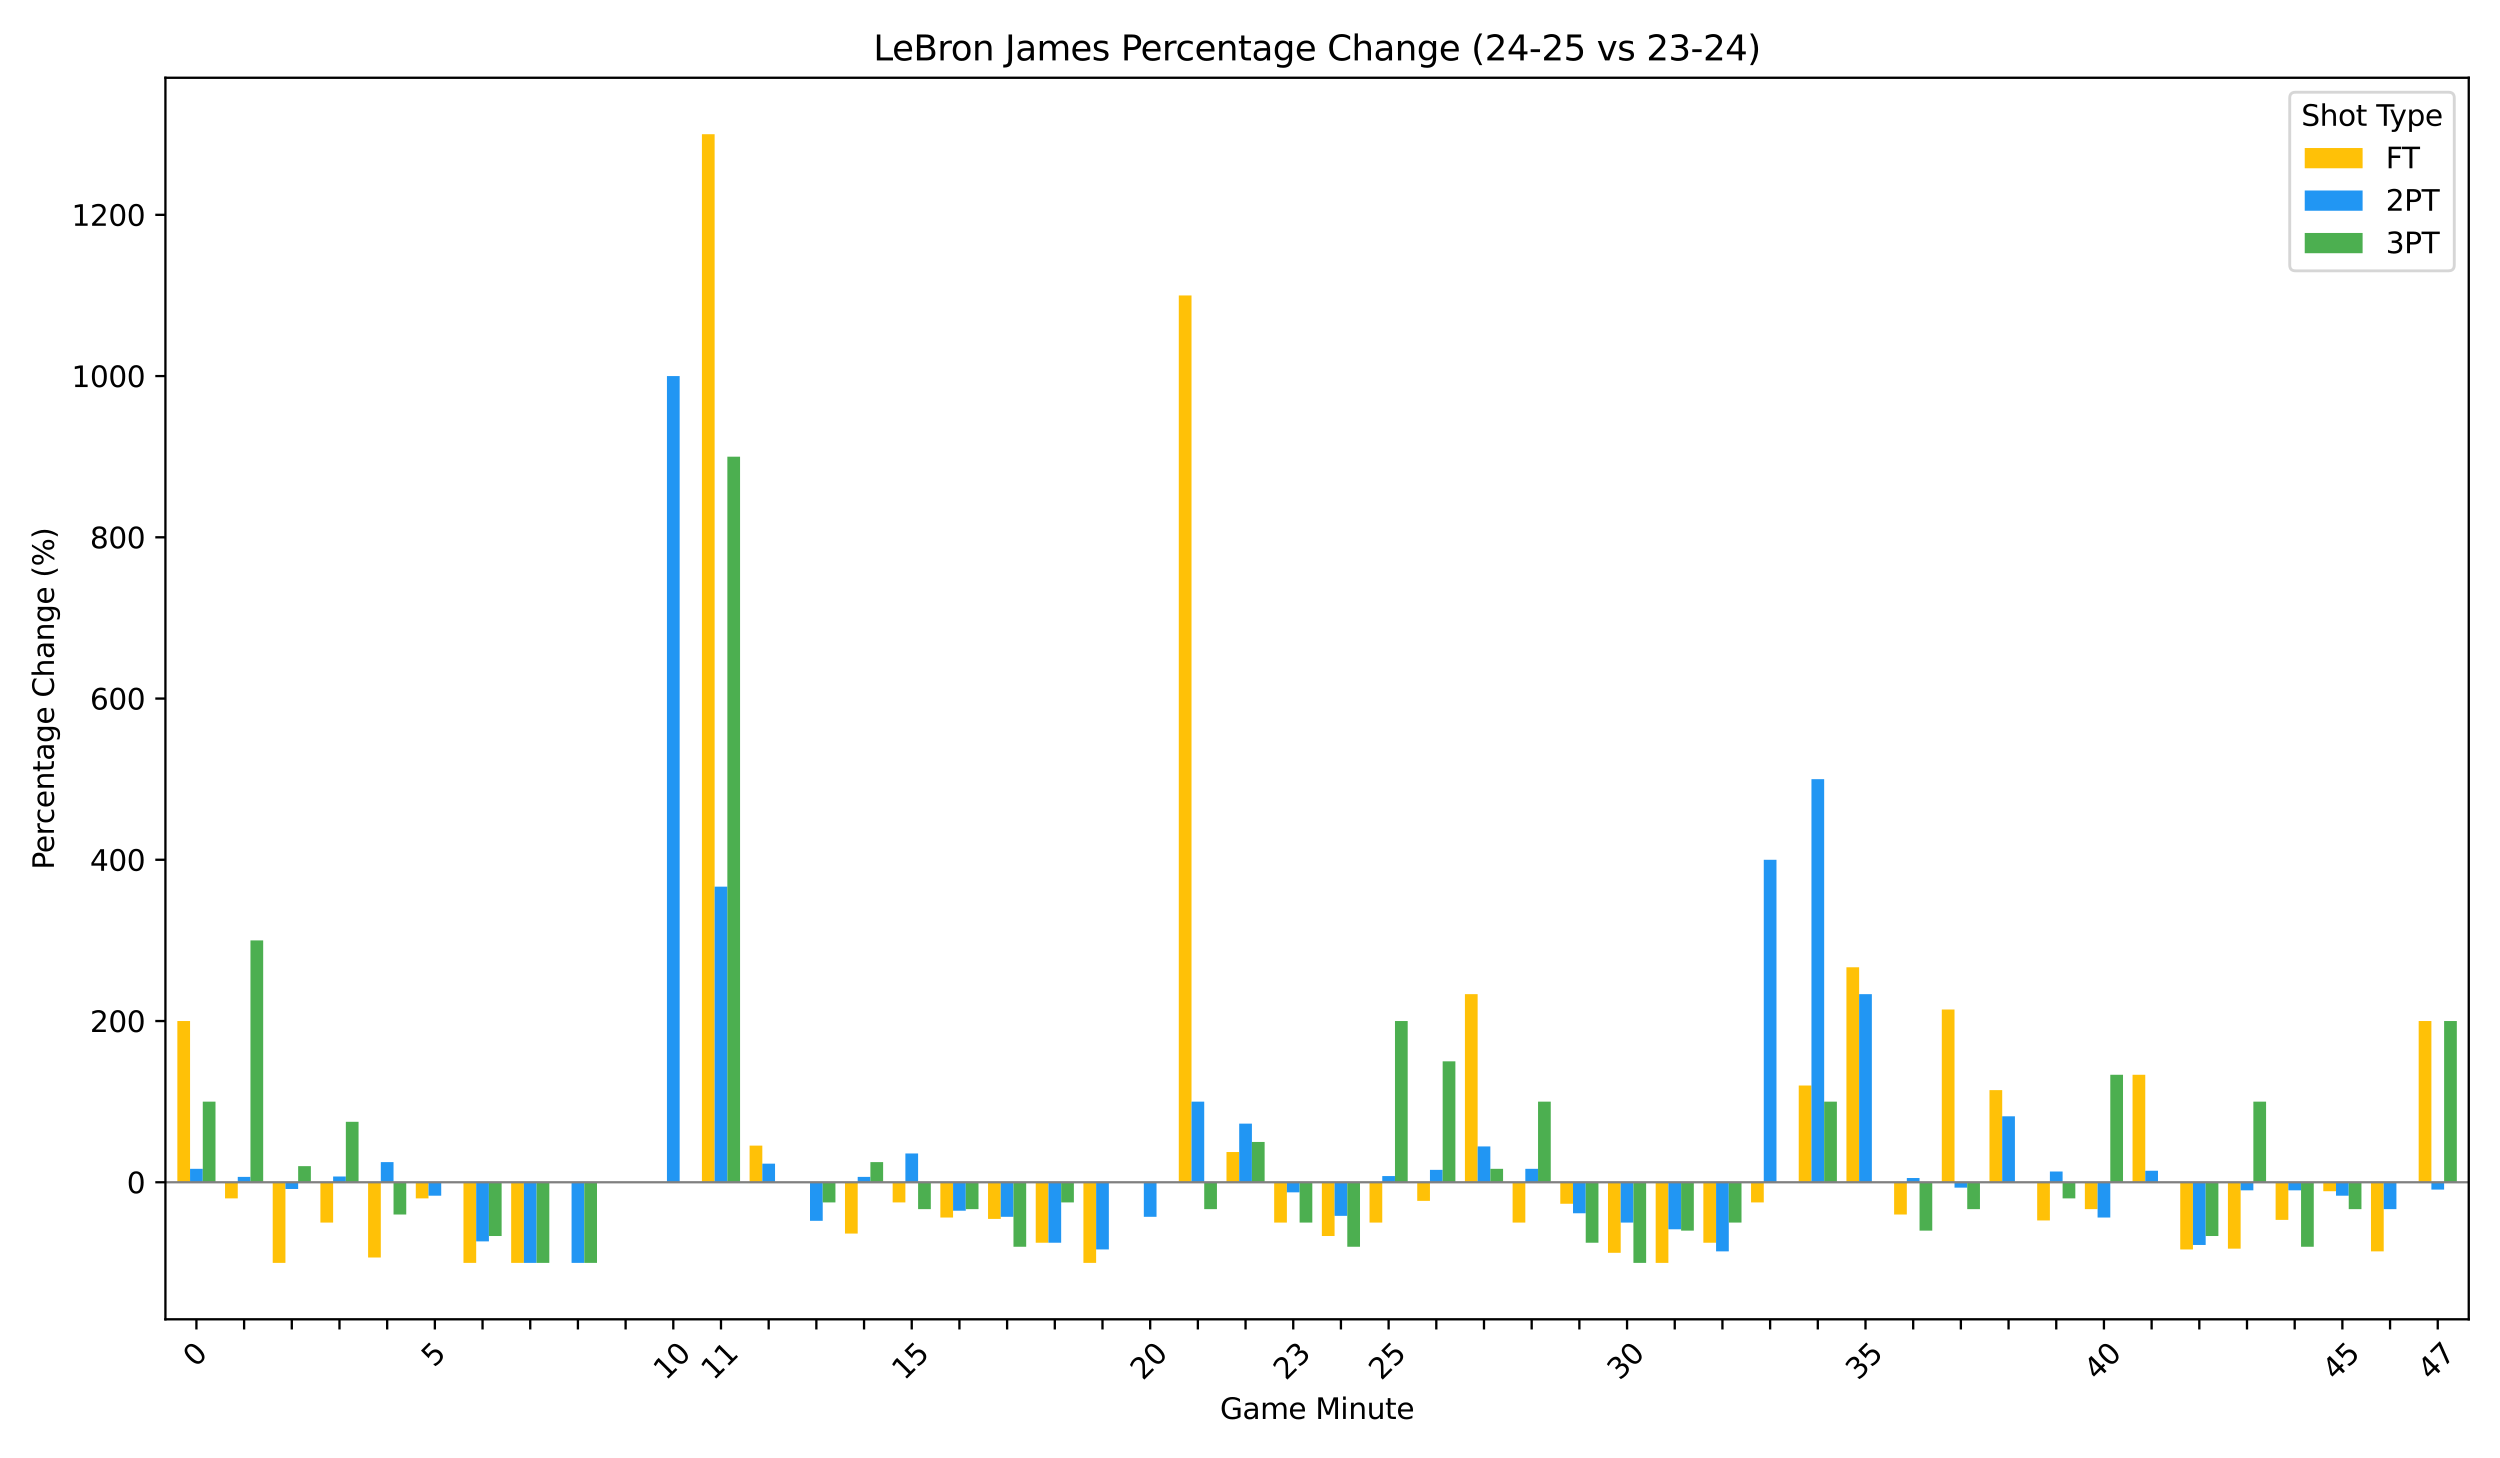 <?xml version="1.0" encoding="utf-8" standalone="no"?>
<!DOCTYPE svg PUBLIC "-//W3C//DTD SVG 1.1//EN"
  "http://www.w3.org/Graphics/SVG/1.1/DTD/svg11.dtd">
<svg xmlns:xlink="http://www.w3.org/1999/xlink" width="864pt" height="504pt" viewBox="0 0 864 504" xmlns="http://www.w3.org/2000/svg" version="1.1">
 <defs>
  <style type="text/css">*{stroke-linejoin: round; stroke-linecap: butt}</style>
 </defs>
 <g id="figure_1">
  <g id="patch_1">
   <path d="M 0 504 
L 864 504 
L 864 0 
L 0 0 
z
" style="fill: #ffffff"/>
  </g>
  <g id="axes_1">
   <g id="patch_2">
    <path d="M 57.17 455.956 
L 853.2 455.956 
L 853.2 26.88 
L 57.17 26.88 
z
" style="fill: #ffffff"/>
   </g>
   <g id="patch_3">
    <path d="M 61.29 408.59 
L 65.685 408.59 
L 65.685 352.866 
L 61.29 352.866 
z
" clip-path="url(#p57239d5dcd)" style="fill: #ffc107"/>
   </g>
   <g id="patch_4">
    <path d="M 77.771 408.59 
L 82.166 408.59 
L 82.166 414.162 
L 77.771 414.162 
z
" clip-path="url(#p57239d5dcd)" style="fill: #ffc107"/>
   </g>
   <g id="patch_5">
    <path d="M 94.252 408.59 
L 98.647 408.59 
L 98.647 436.452 
L 94.252 436.452 
z
" clip-path="url(#p57239d5dcd)" style="fill: #ffc107"/>
   </g>
   <g id="patch_6">
    <path d="M 110.733 408.59 
L 115.128 408.59 
L 115.128 422.521 
L 110.733 422.521 
z
" clip-path="url(#p57239d5dcd)" style="fill: #ffc107"/>
   </g>
   <g id="patch_7">
    <path d="M 127.214 408.59 
L 131.609 408.59 
L 131.609 434.595 
L 127.214 434.595 
z
" clip-path="url(#p57239d5dcd)" style="fill: #ffc107"/>
   </g>
   <g id="patch_8">
    <path d="M 143.695 408.59 
L 148.09 408.59 
L 148.09 414.162 
L 143.695 414.162 
z
" clip-path="url(#p57239d5dcd)" style="fill: #ffc107"/>
   </g>
   <g id="patch_9">
    <path d="M 160.176 408.59 
L 164.571 408.59 
L 164.571 436.452 
L 160.176 436.452 
z
" clip-path="url(#p57239d5dcd)" style="fill: #ffc107"/>
   </g>
   <g id="patch_10">
    <path d="M 176.657 408.59 
L 181.052 408.59 
L 181.052 436.452 
L 176.657 436.452 
z
" clip-path="url(#p57239d5dcd)" style="fill: #ffc107"/>
   </g>
   <g id="patch_11">
    <path d="M 193.138 408.59 
L 197.533 408.59 
L 197.533 408.59 
L 193.138 408.59 
z
" clip-path="url(#p57239d5dcd)" style="fill: #ffc107"/>
   </g>
   <g id="patch_12">
    <path d="M 209.619 408.59 
L 214.014 408.59 
L 214.014 408.59 
L 209.619 408.59 
z
" clip-path="url(#p57239d5dcd)" style="fill: #ffc107"/>
   </g>
   <g id="patch_13">
    <path d="M 226.1 408.59 
L 230.495 408.59 
L 230.495 408.59 
L 226.1 408.59 
z
" clip-path="url(#p57239d5dcd)" style="fill: #ffc107"/>
   </g>
   <g id="patch_14">
    <path d="M 242.581 408.59 
L 246.976 408.59 
L 246.976 46.383 
L 242.581 46.383 
z
" clip-path="url(#p57239d5dcd)" style="fill: #ffc107"/>
   </g>
   <g id="patch_15">
    <path d="M 259.062 408.59 
L 263.457 408.59 
L 263.457 395.925 
L 259.062 395.925 
z
" clip-path="url(#p57239d5dcd)" style="fill: #ffc107"/>
   </g>
   <g id="patch_16">
    <path d="M 275.543 408.59 
L 279.938 408.59 
L 279.938 408.59 
L 275.543 408.59 
z
" clip-path="url(#p57239d5dcd)" style="fill: #ffc107"/>
   </g>
   <g id="patch_17">
    <path d="M 292.024 408.59 
L 296.418 408.59 
L 296.418 426.32 
L 292.024 426.32 
z
" clip-path="url(#p57239d5dcd)" style="fill: #ffc107"/>
   </g>
   <g id="patch_18">
    <path d="M 308.505 408.59 
L 312.899 408.59 
L 312.899 415.556 
L 308.505 415.556 
z
" clip-path="url(#p57239d5dcd)" style="fill: #ffc107"/>
   </g>
   <g id="patch_19">
    <path d="M 324.985 408.59 
L 329.38 408.59 
L 329.38 420.78 
L 324.985 420.78 
z
" clip-path="url(#p57239d5dcd)" style="fill: #ffc107"/>
   </g>
   <g id="patch_20">
    <path d="M 341.466 408.59 
L 345.861 408.59 
L 345.861 421.255 
L 341.466 421.255 
z
" clip-path="url(#p57239d5dcd)" style="fill: #ffc107"/>
   </g>
   <g id="patch_21">
    <path d="M 357.947 408.59 
L 362.342 408.59 
L 362.342 429.487 
L 357.947 429.487 
z
" clip-path="url(#p57239d5dcd)" style="fill: #ffc107"/>
   </g>
   <g id="patch_22">
    <path d="M 374.428 408.59 
L 378.823 408.59 
L 378.823 436.452 
L 374.428 436.452 
z
" clip-path="url(#p57239d5dcd)" style="fill: #ffc107"/>
   </g>
   <g id="patch_23">
    <path d="M 390.909 408.59 
L 395.304 408.59 
L 395.304 408.59 
L 390.909 408.59 
z
" clip-path="url(#p57239d5dcd)" style="fill: #ffc107"/>
   </g>
   <g id="patch_24">
    <path d="M 407.39 408.59 
L 411.785 408.59 
L 411.785 102.108 
L 407.39 102.108 
z
" clip-path="url(#p57239d5dcd)" style="fill: #ffc107"/>
   </g>
   <g id="patch_25">
    <path d="M 423.871 408.59 
L 428.266 408.59 
L 428.266 398.142 
L 423.871 398.142 
z
" clip-path="url(#p57239d5dcd)" style="fill: #ffc107"/>
   </g>
   <g id="patch_26">
    <path d="M 440.352 408.59 
L 444.747 408.59 
L 444.747 422.521 
L 440.352 422.521 
z
" clip-path="url(#p57239d5dcd)" style="fill: #ffc107"/>
   </g>
   <g id="patch_27">
    <path d="M 456.833 408.59 
L 461.228 408.59 
L 461.228 427.165 
L 456.833 427.165 
z
" clip-path="url(#p57239d5dcd)" style="fill: #ffc107"/>
   </g>
   <g id="patch_28">
    <path d="M 473.314 408.59 
L 477.709 408.59 
L 477.709 422.521 
L 473.314 422.521 
z
" clip-path="url(#p57239d5dcd)" style="fill: #ffc107"/>
   </g>
   <g id="patch_29">
    <path d="M 489.795 408.59 
L 494.19 408.59 
L 494.19 415.02 
L 489.795 415.02 
z
" clip-path="url(#p57239d5dcd)" style="fill: #ffc107"/>
   </g>
   <g id="patch_30">
    <path d="M 506.276 408.59 
L 510.671 408.59 
L 510.671 343.579 
L 506.276 343.579 
z
" clip-path="url(#p57239d5dcd)" style="fill: #ffc107"/>
   </g>
   <g id="patch_31">
    <path d="M 522.757 408.59 
L 527.152 408.59 
L 527.152 422.521 
L 522.757 422.521 
z
" clip-path="url(#p57239d5dcd)" style="fill: #ffc107"/>
   </g>
   <g id="patch_32">
    <path d="M 539.238 408.59 
L 543.633 408.59 
L 543.633 416.02 
L 539.238 416.02 
z
" clip-path="url(#p57239d5dcd)" style="fill: #ffc107"/>
   </g>
   <g id="patch_33">
    <path d="M 555.719 408.59 
L 560.114 408.59 
L 560.114 432.969 
L 555.719 432.969 
z
" clip-path="url(#p57239d5dcd)" style="fill: #ffc107"/>
   </g>
   <g id="patch_34">
    <path d="M 572.2 408.59 
L 576.595 408.59 
L 576.595 436.452 
L 572.2 436.452 
z
" clip-path="url(#p57239d5dcd)" style="fill: #ffc107"/>
   </g>
   <g id="patch_35">
    <path d="M 588.681 408.59 
L 593.076 408.59 
L 593.076 429.487 
L 588.681 429.487 
z
" clip-path="url(#p57239d5dcd)" style="fill: #ffc107"/>
   </g>
   <g id="patch_36">
    <path d="M 605.162 408.59 
L 609.557 408.59 
L 609.557 415.556 
L 605.162 415.556 
z
" clip-path="url(#p57239d5dcd)" style="fill: #ffc107"/>
   </g>
   <g id="patch_37">
    <path d="M 621.643 408.59 
L 626.038 408.59 
L 626.038 375.156 
L 621.643 375.156 
z
" clip-path="url(#p57239d5dcd)" style="fill: #ffc107"/>
   </g>
   <g id="patch_38">
    <path d="M 638.124 408.59 
L 642.518 408.59 
L 642.518 334.291 
L 638.124 334.291 
z
" clip-path="url(#p57239d5dcd)" style="fill: #ffc107"/>
   </g>
   <g id="patch_39">
    <path d="M 654.605 408.59 
L 658.999 408.59 
L 658.999 419.735 
L 654.605 419.735 
z
" clip-path="url(#p57239d5dcd)" style="fill: #ffc107"/>
   </g>
   <g id="patch_40">
    <path d="M 671.085 408.59 
L 675.48 408.59 
L 675.48 348.886 
L 671.085 348.886 
z
" clip-path="url(#p57239d5dcd)" style="fill: #ffc107"/>
   </g>
   <g id="patch_41">
    <path d="M 687.566 408.59 
L 691.961 408.59 
L 691.961 376.748 
L 687.566 376.748 
z
" clip-path="url(#p57239d5dcd)" style="fill: #ffc107"/>
   </g>
   <g id="patch_42">
    <path d="M 704.047 408.59 
L 708.442 408.59 
L 708.442 421.788 
L 704.047 421.788 
z
" clip-path="url(#p57239d5dcd)" style="fill: #ffc107"/>
   </g>
   <g id="patch_43">
    <path d="M 720.528 408.59 
L 724.923 408.59 
L 724.923 417.877 
L 720.528 417.877 
z
" clip-path="url(#p57239d5dcd)" style="fill: #ffc107"/>
   </g>
   <g id="patch_44">
    <path d="M 737.009 408.59 
L 741.404 408.59 
L 741.404 371.441 
L 737.009 371.441 
z
" clip-path="url(#p57239d5dcd)" style="fill: #ffc107"/>
   </g>
   <g id="patch_45">
    <path d="M 753.49 408.59 
L 757.885 408.59 
L 757.885 431.808 
L 753.49 431.808 
z
" clip-path="url(#p57239d5dcd)" style="fill: #ffc107"/>
   </g>
   <g id="patch_46">
    <path d="M 769.971 408.59 
L 774.366 408.59 
L 774.366 431.535 
L 769.971 431.535 
z
" clip-path="url(#p57239d5dcd)" style="fill: #ffc107"/>
   </g>
   <g id="patch_47">
    <path d="M 786.452 408.59 
L 790.847 408.59 
L 790.847 421.592 
L 786.452 421.592 
z
" clip-path="url(#p57239d5dcd)" style="fill: #ffc107"/>
   </g>
   <g id="patch_48">
    <path d="M 802.933 408.59 
L 807.328 408.59 
L 807.328 411.686 
L 802.933 411.686 
z
" clip-path="url(#p57239d5dcd)" style="fill: #ffc107"/>
   </g>
   <g id="patch_49">
    <path d="M 819.414 408.59 
L 823.809 408.59 
L 823.809 432.472 
L 819.414 432.472 
z
" clip-path="url(#p57239d5dcd)" style="fill: #ffc107"/>
   </g>
   <g id="patch_50">
    <path d="M 835.895 408.59 
L 840.29 408.59 
L 840.29 352.866 
L 835.895 352.866 
z
" clip-path="url(#p57239d5dcd)" style="fill: #ffc107"/>
   </g>
   <g id="patch_51">
    <path d="M 65.685 408.59 
L 70.08 408.59 
L 70.08 403.946 
L 65.685 403.946 
z
" clip-path="url(#p57239d5dcd)" style="fill: #2196f3"/>
   </g>
   <g id="patch_52">
    <path d="M 82.166 408.59 
L 86.561 408.59 
L 86.561 406.733 
L 82.166 406.733 
z
" clip-path="url(#p57239d5dcd)" style="fill: #2196f3"/>
   </g>
   <g id="patch_53">
    <path d="M 98.647 408.59 
L 103.042 408.59 
L 103.042 410.912 
L 98.647 410.912 
z
" clip-path="url(#p57239d5dcd)" style="fill: #2196f3"/>
   </g>
   <g id="patch_54">
    <path d="M 115.128 408.59 
L 119.523 408.59 
L 119.523 406.6 
L 115.128 406.6 
z
" clip-path="url(#p57239d5dcd)" style="fill: #2196f3"/>
   </g>
   <g id="patch_55">
    <path d="M 131.609 408.59 
L 136.004 408.59 
L 136.004 401.625 
L 131.609 401.625 
z
" clip-path="url(#p57239d5dcd)" style="fill: #2196f3"/>
   </g>
   <g id="patch_56">
    <path d="M 148.09 408.59 
L 152.485 408.59 
L 152.485 413.234 
L 148.09 413.234 
z
" clip-path="url(#p57239d5dcd)" style="fill: #2196f3"/>
   </g>
   <g id="patch_57">
    <path d="M 164.571 408.59 
L 168.966 408.59 
L 168.966 429.022 
L 164.571 429.022 
z
" clip-path="url(#p57239d5dcd)" style="fill: #2196f3"/>
   </g>
   <g id="patch_58">
    <path d="M 181.052 408.59 
L 185.447 408.59 
L 185.447 436.452 
L 181.052 436.452 
z
" clip-path="url(#p57239d5dcd)" style="fill: #2196f3"/>
   </g>
   <g id="patch_59">
    <path d="M 197.533 408.59 
L 201.928 408.59 
L 201.928 436.452 
L 197.533 436.452 
z
" clip-path="url(#p57239d5dcd)" style="fill: #2196f3"/>
   </g>
   <g id="patch_60">
    <path d="M 214.014 408.59 
L 218.409 408.59 
L 218.409 408.59 
L 214.014 408.59 
z
" clip-path="url(#p57239d5dcd)" style="fill: #2196f3"/>
   </g>
   <g id="patch_61">
    <path d="M 230.495 408.59 
L 234.89 408.59 
L 234.89 129.97 
L 230.495 129.97 
z
" clip-path="url(#p57239d5dcd)" style="fill: #2196f3"/>
   </g>
   <g id="patch_62">
    <path d="M 246.976 408.59 
L 251.371 408.59 
L 251.371 306.429 
L 246.976 306.429 
z
" clip-path="url(#p57239d5dcd)" style="fill: #2196f3"/>
   </g>
   <g id="patch_63">
    <path d="M 263.457 408.59 
L 267.852 408.59 
L 267.852 402.16 
L 263.457 402.16 
z
" clip-path="url(#p57239d5dcd)" style="fill: #2196f3"/>
   </g>
   <g id="patch_64">
    <path d="M 279.938 408.59 
L 284.332 408.59 
L 284.332 421.915 
L 279.938 421.915 
z
" clip-path="url(#p57239d5dcd)" style="fill: #2196f3"/>
   </g>
   <g id="patch_65">
    <path d="M 296.418 408.59 
L 300.813 408.59 
L 300.813 406.733 
L 296.418 406.733 
z
" clip-path="url(#p57239d5dcd)" style="fill: #2196f3"/>
   </g>
   <g id="patch_66">
    <path d="M 312.899 408.59 
L 317.294 408.59 
L 317.294 398.639 
L 312.899 398.639 
z
" clip-path="url(#p57239d5dcd)" style="fill: #2196f3"/>
   </g>
   <g id="patch_67">
    <path d="M 329.38 408.59 
L 333.775 408.59 
L 333.775 418.424 
L 329.38 418.424 
z
" clip-path="url(#p57239d5dcd)" style="fill: #2196f3"/>
   </g>
   <g id="patch_68">
    <path d="M 345.861 408.59 
L 350.256 408.59 
L 350.256 420.531 
L 345.861 420.531 
z
" clip-path="url(#p57239d5dcd)" style="fill: #2196f3"/>
   </g>
   <g id="patch_69">
    <path d="M 362.342 408.59 
L 366.737 408.59 
L 366.737 429.487 
L 362.342 429.487 
z
" clip-path="url(#p57239d5dcd)" style="fill: #2196f3"/>
   </g>
   <g id="patch_70">
    <path d="M 378.823 408.59 
L 383.218 408.59 
L 383.218 431.808 
L 378.823 431.808 
z
" clip-path="url(#p57239d5dcd)" style="fill: #2196f3"/>
   </g>
   <g id="patch_71">
    <path d="M 395.304 408.59 
L 399.699 408.59 
L 399.699 420.531 
L 395.304 420.531 
z
" clip-path="url(#p57239d5dcd)" style="fill: #2196f3"/>
   </g>
   <g id="patch_72">
    <path d="M 411.785 408.59 
L 416.18 408.59 
L 416.18 380.728 
L 411.785 380.728 
z
" clip-path="url(#p57239d5dcd)" style="fill: #2196f3"/>
   </g>
   <g id="patch_73">
    <path d="M 428.266 408.59 
L 432.661 408.59 
L 432.661 388.327 
L 428.266 388.327 
z
" clip-path="url(#p57239d5dcd)" style="fill: #2196f3"/>
   </g>
   <g id="patch_74">
    <path d="M 444.747 408.59 
L 449.142 408.59 
L 449.142 412.073 
L 444.747 412.073 
z
" clip-path="url(#p57239d5dcd)" style="fill: #2196f3"/>
   </g>
   <g id="patch_75">
    <path d="M 461.228 408.59 
L 465.623 408.59 
L 465.623 420.199 
L 461.228 420.199 
z
" clip-path="url(#p57239d5dcd)" style="fill: #2196f3"/>
   </g>
   <g id="patch_76">
    <path d="M 477.709 408.59 
L 482.104 408.59 
L 482.104 406.447 
L 477.709 406.447 
z
" clip-path="url(#p57239d5dcd)" style="fill: #2196f3"/>
   </g>
   <g id="patch_77">
    <path d="M 494.19 408.59 
L 498.585 408.59 
L 498.585 404.304 
L 494.19 404.304 
z
" clip-path="url(#p57239d5dcd)" style="fill: #2196f3"/>
   </g>
   <g id="patch_78">
    <path d="M 510.671 408.59 
L 515.066 408.59 
L 515.066 396.207 
L 510.671 396.207 
z
" clip-path="url(#p57239d5dcd)" style="fill: #2196f3"/>
   </g>
   <g id="patch_79">
    <path d="M 527.152 408.59 
L 531.547 408.59 
L 531.547 403.946 
L 527.152 403.946 
z
" clip-path="url(#p57239d5dcd)" style="fill: #2196f3"/>
   </g>
   <g id="patch_80">
    <path d="M 543.633 408.59 
L 548.028 408.59 
L 548.028 419.306 
L 543.633 419.306 
z
" clip-path="url(#p57239d5dcd)" style="fill: #2196f3"/>
   </g>
   <g id="patch_81">
    <path d="M 560.114 408.59 
L 564.509 408.59 
L 564.509 422.521 
L 560.114 422.521 
z
" clip-path="url(#p57239d5dcd)" style="fill: #2196f3"/>
   </g>
   <g id="patch_82">
    <path d="M 576.595 408.59 
L 580.99 408.59 
L 580.99 424.843 
L 576.595 424.843 
z
" clip-path="url(#p57239d5dcd)" style="fill: #2196f3"/>
   </g>
   <g id="patch_83">
    <path d="M 593.076 408.59 
L 597.471 408.59 
L 597.471 432.472 
L 593.076 432.472 
z
" clip-path="url(#p57239d5dcd)" style="fill: #2196f3"/>
   </g>
   <g id="patch_84">
    <path d="M 609.557 408.59 
L 613.952 408.59 
L 613.952 297.142 
L 609.557 297.142 
z
" clip-path="url(#p57239d5dcd)" style="fill: #2196f3"/>
   </g>
   <g id="patch_85">
    <path d="M 626.038 408.59 
L 630.432 408.59 
L 630.432 269.28 
L 626.038 269.28 
z
" clip-path="url(#p57239d5dcd)" style="fill: #2196f3"/>
   </g>
   <g id="patch_86">
    <path d="M 642.518 408.59 
L 646.913 408.59 
L 646.913 343.579 
L 642.518 343.579 
z
" clip-path="url(#p57239d5dcd)" style="fill: #2196f3"/>
   </g>
   <g id="patch_87">
    <path d="M 658.999 408.59 
L 663.394 408.59 
L 663.394 407.124 
L 658.999 407.124 
z
" clip-path="url(#p57239d5dcd)" style="fill: #2196f3"/>
   </g>
   <g id="patch_88">
    <path d="M 675.48 408.59 
L 679.875 408.59 
L 679.875 410.448 
L 675.48 410.448 
z
" clip-path="url(#p57239d5dcd)" style="fill: #2196f3"/>
   </g>
   <g id="patch_89">
    <path d="M 691.961 408.59 
L 696.356 408.59 
L 696.356 385.794 
L 691.961 385.794 
z
" clip-path="url(#p57239d5dcd)" style="fill: #2196f3"/>
   </g>
   <g id="patch_90">
    <path d="M 708.442 408.59 
L 712.837 408.59 
L 712.837 404.875 
L 708.442 404.875 
z
" clip-path="url(#p57239d5dcd)" style="fill: #2196f3"/>
   </g>
   <g id="patch_91">
    <path d="M 724.923 408.59 
L 729.318 408.59 
L 729.318 420.78 
L 724.923 420.78 
z
" clip-path="url(#p57239d5dcd)" style="fill: #2196f3"/>
   </g>
   <g id="patch_92">
    <path d="M 741.404 408.59 
L 745.799 408.59 
L 745.799 404.61 
L 741.404 404.61 
z
" clip-path="url(#p57239d5dcd)" style="fill: #2196f3"/>
   </g>
   <g id="patch_93">
    <path d="M 757.885 408.59 
L 762.28 408.59 
L 762.28 430.261 
L 757.885 430.261 
z
" clip-path="url(#p57239d5dcd)" style="fill: #2196f3"/>
   </g>
   <g id="patch_94">
    <path d="M 774.366 408.59 
L 778.761 408.59 
L 778.761 411.376 
L 774.366 411.376 
z
" clip-path="url(#p57239d5dcd)" style="fill: #2196f3"/>
   </g>
   <g id="patch_95">
    <path d="M 790.847 408.59 
L 795.242 408.59 
L 795.242 411.376 
L 790.847 411.376 
z
" clip-path="url(#p57239d5dcd)" style="fill: #2196f3"/>
   </g>
   <g id="patch_96">
    <path d="M 807.328 408.59 
L 811.723 408.59 
L 811.723 413.234 
L 807.328 413.234 
z
" clip-path="url(#p57239d5dcd)" style="fill: #2196f3"/>
   </g>
   <g id="patch_97">
    <path d="M 823.809 408.59 
L 828.204 408.59 
L 828.204 417.877 
L 823.809 417.877 
z
" clip-path="url(#p57239d5dcd)" style="fill: #2196f3"/>
   </g>
   <g id="patch_98">
    <path d="M 840.29 408.59 
L 844.685 408.59 
L 844.685 411.123 
L 840.29 411.123 
z
" clip-path="url(#p57239d5dcd)" style="fill: #2196f3"/>
   </g>
   <g id="patch_99">
    <path d="M 70.08 408.59 
L 74.475 408.59 
L 74.475 380.728 
L 70.08 380.728 
z
" clip-path="url(#p57239d5dcd)" style="fill: #4caf50"/>
   </g>
   <g id="patch_100">
    <path d="M 86.561 408.59 
L 90.956 408.59 
L 90.956 325.004 
L 86.561 325.004 
z
" clip-path="url(#p57239d5dcd)" style="fill: #4caf50"/>
   </g>
   <g id="patch_101">
    <path d="M 103.042 408.59 
L 107.437 408.59 
L 107.437 403.018 
L 103.042 403.018 
z
" clip-path="url(#p57239d5dcd)" style="fill: #4caf50"/>
   </g>
   <g id="patch_102">
    <path d="M 119.523 408.59 
L 123.918 408.59 
L 123.918 387.694 
L 119.523 387.694 
z
" clip-path="url(#p57239d5dcd)" style="fill: #4caf50"/>
   </g>
   <g id="patch_103">
    <path d="M 136.004 408.59 
L 140.399 408.59 
L 140.399 419.735 
L 136.004 419.735 
z
" clip-path="url(#p57239d5dcd)" style="fill: #4caf50"/>
   </g>
   <g id="patch_104">
    <path d="M 152.485 408.59 
L 156.88 408.59 
L 156.88 408.59 
L 152.485 408.59 
z
" clip-path="url(#p57239d5dcd)" style="fill: #4caf50"/>
   </g>
   <g id="patch_105">
    <path d="M 168.966 408.59 
L 173.361 408.59 
L 173.361 427.165 
L 168.966 427.165 
z
" clip-path="url(#p57239d5dcd)" style="fill: #4caf50"/>
   </g>
   <g id="patch_106">
    <path d="M 185.447 408.59 
L 189.842 408.59 
L 189.842 436.452 
L 185.447 436.452 
z
" clip-path="url(#p57239d5dcd)" style="fill: #4caf50"/>
   </g>
   <g id="patch_107">
    <path d="M 201.928 408.59 
L 206.323 408.59 
L 206.323 436.452 
L 201.928 436.452 
z
" clip-path="url(#p57239d5dcd)" style="fill: #4caf50"/>
   </g>
   <g id="patch_108">
    <path d="M 218.409 408.59 
L 222.804 408.59 
L 222.804 408.59 
L 218.409 408.59 
z
" clip-path="url(#p57239d5dcd)" style="fill: #4caf50"/>
   </g>
   <g id="patch_109">
    <path d="M 234.89 408.59 
L 239.285 408.59 
L 239.285 408.59 
L 234.89 408.59 
z
" clip-path="url(#p57239d5dcd)" style="fill: #4caf50"/>
   </g>
   <g id="patch_110">
    <path d="M 251.371 408.59 
L 255.765 408.59 
L 255.765 157.832 
L 251.371 157.832 
z
" clip-path="url(#p57239d5dcd)" style="fill: #4caf50"/>
   </g>
   <g id="patch_111">
    <path d="M 267.852 408.59 
L 272.246 408.59 
L 272.246 408.59 
L 267.852 408.59 
z
" clip-path="url(#p57239d5dcd)" style="fill: #4caf50"/>
   </g>
   <g id="patch_112">
    <path d="M 284.332 408.59 
L 288.727 408.59 
L 288.727 415.556 
L 284.332 415.556 
z
" clip-path="url(#p57239d5dcd)" style="fill: #4caf50"/>
   </g>
   <g id="patch_113">
    <path d="M 300.813 408.59 
L 305.208 408.59 
L 305.208 401.625 
L 300.813 401.625 
z
" clip-path="url(#p57239d5dcd)" style="fill: #4caf50"/>
   </g>
   <g id="patch_114">
    <path d="M 317.294 408.59 
L 321.689 408.59 
L 321.689 417.877 
L 317.294 417.877 
z
" clip-path="url(#p57239d5dcd)" style="fill: #4caf50"/>
   </g>
   <g id="patch_115">
    <path d="M 333.775 408.59 
L 338.17 408.59 
L 338.17 417.877 
L 333.775 417.877 
z
" clip-path="url(#p57239d5dcd)" style="fill: #4caf50"/>
   </g>
   <g id="patch_116">
    <path d="M 350.256 408.59 
L 354.651 408.59 
L 354.651 430.88 
L 350.256 430.88 
z
" clip-path="url(#p57239d5dcd)" style="fill: #4caf50"/>
   </g>
   <g id="patch_117">
    <path d="M 366.737 408.59 
L 371.132 408.59 
L 371.132 415.556 
L 366.737 415.556 
z
" clip-path="url(#p57239d5dcd)" style="fill: #4caf50"/>
   </g>
   <g id="patch_118">
    <path d="M 383.218 408.59 
L 387.613 408.59 
L 387.613 408.59 
L 383.218 408.59 
z
" clip-path="url(#p57239d5dcd)" style="fill: #4caf50"/>
   </g>
   <g id="patch_119">
    <path d="M 399.699 408.59 
L 404.094 408.59 
L 404.094 408.59 
L 399.699 408.59 
z
" clip-path="url(#p57239d5dcd)" style="fill: #4caf50"/>
   </g>
   <g id="patch_120">
    <path d="M 416.18 408.59 
L 420.575 408.59 
L 420.575 417.877 
L 416.18 417.877 
z
" clip-path="url(#p57239d5dcd)" style="fill: #4caf50"/>
   </g>
   <g id="patch_121">
    <path d="M 432.661 408.59 
L 437.056 408.59 
L 437.056 394.659 
L 432.661 394.659 
z
" clip-path="url(#p57239d5dcd)" style="fill: #4caf50"/>
   </g>
   <g id="patch_122">
    <path d="M 449.142 408.59 
L 453.537 408.59 
L 453.537 422.521 
L 449.142 422.521 
z
" clip-path="url(#p57239d5dcd)" style="fill: #4caf50"/>
   </g>
   <g id="patch_123">
    <path d="M 465.623 408.59 
L 470.018 408.59 
L 470.018 430.88 
L 465.623 430.88 
z
" clip-path="url(#p57239d5dcd)" style="fill: #4caf50"/>
   </g>
   <g id="patch_124">
    <path d="M 482.104 408.59 
L 486.499 408.59 
L 486.499 352.866 
L 482.104 352.866 
z
" clip-path="url(#p57239d5dcd)" style="fill: #4caf50"/>
   </g>
   <g id="patch_125">
    <path d="M 498.585 408.59 
L 502.98 408.59 
L 502.98 366.797 
L 498.585 366.797 
z
" clip-path="url(#p57239d5dcd)" style="fill: #4caf50"/>
   </g>
   <g id="patch_126">
    <path d="M 515.066 408.59 
L 519.461 408.59 
L 519.461 403.946 
L 515.066 403.946 
z
" clip-path="url(#p57239d5dcd)" style="fill: #4caf50"/>
   </g>
   <g id="patch_127">
    <path d="M 531.547 408.59 
L 535.942 408.59 
L 535.942 380.728 
L 531.547 380.728 
z
" clip-path="url(#p57239d5dcd)" style="fill: #4caf50"/>
   </g>
   <g id="patch_128">
    <path d="M 548.028 408.59 
L 552.423 408.59 
L 552.423 429.487 
L 548.028 429.487 
z
" clip-path="url(#p57239d5dcd)" style="fill: #4caf50"/>
   </g>
   <g id="patch_129">
    <path d="M 564.509 408.59 
L 568.904 408.59 
L 568.904 436.452 
L 564.509 436.452 
z
" clip-path="url(#p57239d5dcd)" style="fill: #4caf50"/>
   </g>
   <g id="patch_130">
    <path d="M 580.99 408.59 
L 585.385 408.59 
L 585.385 425.307 
L 580.99 425.307 
z
" clip-path="url(#p57239d5dcd)" style="fill: #4caf50"/>
   </g>
   <g id="patch_131">
    <path d="M 597.471 408.59 
L 601.865 408.59 
L 601.865 422.521 
L 597.471 422.521 
z
" clip-path="url(#p57239d5dcd)" style="fill: #4caf50"/>
   </g>
   <g id="patch_132">
    <path d="M 613.952 408.59 
L 618.346 408.59 
L 618.346 408.59 
L 613.952 408.59 
z
" clip-path="url(#p57239d5dcd)" style="fill: #4caf50"/>
   </g>
   <g id="patch_133">
    <path d="M 630.432 408.59 
L 634.827 408.59 
L 634.827 380.728 
L 630.432 380.728 
z
" clip-path="url(#p57239d5dcd)" style="fill: #4caf50"/>
   </g>
   <g id="patch_134">
    <path d="M 646.913 408.59 
L 651.308 408.59 
L 651.308 408.59 
L 646.913 408.59 
z
" clip-path="url(#p57239d5dcd)" style="fill: #4caf50"/>
   </g>
   <g id="patch_135">
    <path d="M 663.394 408.59 
L 667.789 408.59 
L 667.789 425.307 
L 663.394 425.307 
z
" clip-path="url(#p57239d5dcd)" style="fill: #4caf50"/>
   </g>
   <g id="patch_136">
    <path d="M 679.875 408.59 
L 684.27 408.59 
L 684.27 417.877 
L 679.875 417.877 
z
" clip-path="url(#p57239d5dcd)" style="fill: #4caf50"/>
   </g>
   <g id="patch_137">
    <path d="M 696.356 408.59 
L 700.751 408.59 
L 700.751 408.59 
L 696.356 408.59 
z
" clip-path="url(#p57239d5dcd)" style="fill: #4caf50"/>
   </g>
   <g id="patch_138">
    <path d="M 712.837 408.59 
L 717.232 408.59 
L 717.232 414.162 
L 712.837 414.162 
z
" clip-path="url(#p57239d5dcd)" style="fill: #4caf50"/>
   </g>
   <g id="patch_139">
    <path d="M 729.318 408.59 
L 733.713 408.59 
L 733.713 371.441 
L 729.318 371.441 
z
" clip-path="url(#p57239d5dcd)" style="fill: #4caf50"/>
   </g>
   <g id="patch_140">
    <path d="M 745.799 408.59 
L 750.194 408.59 
L 750.194 408.59 
L 745.799 408.59 
z
" clip-path="url(#p57239d5dcd)" style="fill: #4caf50"/>
   </g>
   <g id="patch_141">
    <path d="M 762.28 408.59 
L 766.675 408.59 
L 766.675 427.165 
L 762.28 427.165 
z
" clip-path="url(#p57239d5dcd)" style="fill: #4caf50"/>
   </g>
   <g id="patch_142">
    <path d="M 778.761 408.59 
L 783.156 408.59 
L 783.156 380.728 
L 778.761 380.728 
z
" clip-path="url(#p57239d5dcd)" style="fill: #4caf50"/>
   </g>
   <g id="patch_143">
    <path d="M 795.242 408.59 
L 799.637 408.59 
L 799.637 430.88 
L 795.242 430.88 
z
" clip-path="url(#p57239d5dcd)" style="fill: #4caf50"/>
   </g>
   <g id="patch_144">
    <path d="M 811.723 408.59 
L 816.118 408.59 
L 816.118 417.877 
L 811.723 417.877 
z
" clip-path="url(#p57239d5dcd)" style="fill: #4caf50"/>
   </g>
   <g id="patch_145">
    <path d="M 828.204 408.59 
L 832.599 408.59 
L 832.599 408.59 
L 828.204 408.59 
z
" clip-path="url(#p57239d5dcd)" style="fill: #4caf50"/>
   </g>
   <g id="patch_146">
    <path d="M 844.685 408.59 
L 849.08 408.59 
L 849.08 352.866 
L 844.685 352.866 
z
" clip-path="url(#p57239d5dcd)" style="fill: #4caf50"/>
   </g>
   <g id="matplotlib.axis_1">
    <g id="xtick_1">
     <g id="line2d_1">
      <defs>
       <path id="m9c1f9c6a41" d="M 0 0 
L 0 3.5 
" style="stroke: #000000; stroke-width: 0.8"/>
      </defs>
      <g>
       <use xlink:href="#m9c1f9c6a41" x="67.883" y="455.956" style="stroke: #000000; stroke-width: 0.8"/>
      </g>
     </g>
     <g id="text_1">
      <!-- 0 -->
      <g transform="translate(67.584 472.827) rotate(-45) scale(0.1 -0.1)">
       <defs>
        <path id="DejaVuSans-30" d="M 2034 4250 
Q 1547 4250 1301 3770 
Q 1056 3291 1056 2328 
Q 1056 1369 1301 889 
Q 1547 409 2034 409 
Q 2525 409 2770 889 
Q 3016 1369 3016 2328 
Q 3016 3291 2770 3770 
Q 2525 4250 2034 4250 
z
M 2034 4750 
Q 2819 4750 3233 4129 
Q 3647 3509 3647 2328 
Q 3647 1150 3233 529 
Q 2819 -91 2034 -91 
Q 1250 -91 836 529 
Q 422 1150 422 2328 
Q 422 3509 836 4129 
Q 1250 4750 2034 4750 
z
" transform="scale(0.016)"/>
       </defs>
       <use xlink:href="#DejaVuSans-30"/>
      </g>
     </g>
    </g>
    <g id="xtick_2">
     <g id="line2d_2">
      <g>
       <use xlink:href="#m9c1f9c6a41" x="84.364" y="455.956" style="stroke: #000000; stroke-width: 0.8"/>
      </g>
     </g>
    </g>
    <g id="xtick_3">
     <g id="line2d_3">
      <g>
       <use xlink:href="#m9c1f9c6a41" x="100.845" y="455.956" style="stroke: #000000; stroke-width: 0.8"/>
      </g>
     </g>
    </g>
    <g id="xtick_4">
     <g id="line2d_4">
      <g>
       <use xlink:href="#m9c1f9c6a41" x="117.325" y="455.956" style="stroke: #000000; stroke-width: 0.8"/>
      </g>
     </g>
    </g>
    <g id="xtick_5">
     <g id="line2d_5">
      <g>
       <use xlink:href="#m9c1f9c6a41" x="133.806" y="455.956" style="stroke: #000000; stroke-width: 0.8"/>
      </g>
     </g>
    </g>
    <g id="xtick_6">
     <g id="line2d_6">
      <g>
       <use xlink:href="#m9c1f9c6a41" x="150.287" y="455.956" style="stroke: #000000; stroke-width: 0.8"/>
      </g>
     </g>
     <g id="text_2">
      <!-- 5 -->
      <g transform="translate(149.989 472.827) rotate(-45) scale(0.1 -0.1)">
       <defs>
        <path id="DejaVuSans-35" d="M 691 4666 
L 3169 4666 
L 3169 4134 
L 1269 4134 
L 1269 2991 
Q 1406 3038 1543 3061 
Q 1681 3084 1819 3084 
Q 2600 3084 3056 2656 
Q 3513 2228 3513 1497 
Q 3513 744 3044 326 
Q 2575 -91 1722 -91 
Q 1428 -91 1123 -41 
Q 819 9 494 109 
L 494 744 
Q 775 591 1075 516 
Q 1375 441 1709 441 
Q 2250 441 2565 725 
Q 2881 1009 2881 1497 
Q 2881 1984 2565 2268 
Q 2250 2553 1709 2553 
Q 1456 2553 1204 2497 
Q 953 2441 691 2322 
L 691 4666 
z
" transform="scale(0.016)"/>
       </defs>
       <use xlink:href="#DejaVuSans-35"/>
      </g>
     </g>
    </g>
    <g id="xtick_7">
     <g id="line2d_7">
      <g>
       <use xlink:href="#m9c1f9c6a41" x="166.768" y="455.956" style="stroke: #000000; stroke-width: 0.8"/>
      </g>
     </g>
    </g>
    <g id="xtick_8">
     <g id="line2d_8">
      <g>
       <use xlink:href="#m9c1f9c6a41" x="183.249" y="455.956" style="stroke: #000000; stroke-width: 0.8"/>
      </g>
     </g>
    </g>
    <g id="xtick_9">
     <g id="line2d_9">
      <g>
       <use xlink:href="#m9c1f9c6a41" x="199.73" y="455.956" style="stroke: #000000; stroke-width: 0.8"/>
      </g>
     </g>
    </g>
    <g id="xtick_10">
     <g id="line2d_10">
      <g>
       <use xlink:href="#m9c1f9c6a41" x="216.211" y="455.956" style="stroke: #000000; stroke-width: 0.8"/>
      </g>
     </g>
    </g>
    <g id="xtick_11">
     <g id="line2d_11">
      <g>
       <use xlink:href="#m9c1f9c6a41" x="232.692" y="455.956" style="stroke: #000000; stroke-width: 0.8"/>
      </g>
     </g>
     <g id="text_3">
      <!-- 10 -->
      <g transform="translate(230.144 477.326) rotate(-45) scale(0.1 -0.1)">
       <defs>
        <path id="DejaVuSans-31" d="M 794 531 
L 1825 531 
L 1825 4091 
L 703 3866 
L 703 4441 
L 1819 4666 
L 2450 4666 
L 2450 531 
L 3481 531 
L 3481 0 
L 794 0 
L 794 531 
z
" transform="scale(0.016)"/>
       </defs>
       <use xlink:href="#DejaVuSans-31"/>
       <use xlink:href="#DejaVuSans-30" transform="translate(63.623 0)"/>
      </g>
     </g>
    </g>
    <g id="xtick_12">
     <g id="line2d_12">
      <g>
       <use xlink:href="#m9c1f9c6a41" x="249.173" y="455.956" style="stroke: #000000; stroke-width: 0.8"/>
      </g>
     </g>
     <g id="text_4">
      <!-- 11 -->
      <g transform="translate(246.625 477.326) rotate(-45) scale(0.1 -0.1)">
       <use xlink:href="#DejaVuSans-31"/>
       <use xlink:href="#DejaVuSans-31" transform="translate(63.623 0)"/>
      </g>
     </g>
    </g>
    <g id="xtick_13">
     <g id="line2d_13">
      <g>
       <use xlink:href="#m9c1f9c6a41" x="265.654" y="455.956" style="stroke: #000000; stroke-width: 0.8"/>
      </g>
     </g>
    </g>
    <g id="xtick_14">
     <g id="line2d_14">
      <g>
       <use xlink:href="#m9c1f9c6a41" x="282.135" y="455.956" style="stroke: #000000; stroke-width: 0.8"/>
      </g>
     </g>
    </g>
    <g id="xtick_15">
     <g id="line2d_15">
      <g>
       <use xlink:href="#m9c1f9c6a41" x="298.616" y="455.956" style="stroke: #000000; stroke-width: 0.8"/>
      </g>
     </g>
    </g>
    <g id="xtick_16">
     <g id="line2d_16">
      <g>
       <use xlink:href="#m9c1f9c6a41" x="315.097" y="455.956" style="stroke: #000000; stroke-width: 0.8"/>
      </g>
     </g>
     <g id="text_5">
      <!-- 15 -->
      <g transform="translate(312.549 477.326) rotate(-45) scale(0.1 -0.1)">
       <use xlink:href="#DejaVuSans-31"/>
       <use xlink:href="#DejaVuSans-35" transform="translate(63.623 0)"/>
      </g>
     </g>
    </g>
    <g id="xtick_17">
     <g id="line2d_17">
      <g>
       <use xlink:href="#m9c1f9c6a41" x="331.578" y="455.956" style="stroke: #000000; stroke-width: 0.8"/>
      </g>
     </g>
    </g>
    <g id="xtick_18">
     <g id="line2d_18">
      <g>
       <use xlink:href="#m9c1f9c6a41" x="348.059" y="455.956" style="stroke: #000000; stroke-width: 0.8"/>
      </g>
     </g>
    </g>
    <g id="xtick_19">
     <g id="line2d_19">
      <g>
       <use xlink:href="#m9c1f9c6a41" x="364.54" y="455.956" style="stroke: #000000; stroke-width: 0.8"/>
      </g>
     </g>
    </g>
    <g id="xtick_20">
     <g id="line2d_20">
      <g>
       <use xlink:href="#m9c1f9c6a41" x="381.021" y="455.956" style="stroke: #000000; stroke-width: 0.8"/>
      </g>
     </g>
    </g>
    <g id="xtick_21">
     <g id="line2d_21">
      <g>
       <use xlink:href="#m9c1f9c6a41" x="397.502" y="455.956" style="stroke: #000000; stroke-width: 0.8"/>
      </g>
     </g>
     <g id="text_6">
      <!-- 20 -->
      <g transform="translate(394.954 477.326) rotate(-45) scale(0.1 -0.1)">
       <defs>
        <path id="DejaVuSans-32" d="M 1228 531 
L 3431 531 
L 3431 0 
L 469 0 
L 469 531 
Q 828 903 1448 1529 
Q 2069 2156 2228 2338 
Q 2531 2678 2651 2914 
Q 2772 3150 2772 3378 
Q 2772 3750 2511 3984 
Q 2250 4219 1831 4219 
Q 1534 4219 1204 4116 
Q 875 4013 500 3803 
L 500 4441 
Q 881 4594 1212 4672 
Q 1544 4750 1819 4750 
Q 2544 4750 2975 4387 
Q 3406 4025 3406 3419 
Q 3406 3131 3298 2873 
Q 3191 2616 2906 2266 
Q 2828 2175 2409 1742 
Q 1991 1309 1228 531 
z
" transform="scale(0.016)"/>
       </defs>
       <use xlink:href="#DejaVuSans-32"/>
       <use xlink:href="#DejaVuSans-30" transform="translate(63.623 0)"/>
      </g>
     </g>
    </g>
    <g id="xtick_22">
     <g id="line2d_22">
      <g>
       <use xlink:href="#m9c1f9c6a41" x="413.983" y="455.956" style="stroke: #000000; stroke-width: 0.8"/>
      </g>
     </g>
    </g>
    <g id="xtick_23">
     <g id="line2d_23">
      <g>
       <use xlink:href="#m9c1f9c6a41" x="430.464" y="455.956" style="stroke: #000000; stroke-width: 0.8"/>
      </g>
     </g>
    </g>
    <g id="xtick_24">
     <g id="line2d_24">
      <g>
       <use xlink:href="#m9c1f9c6a41" x="446.945" y="455.956" style="stroke: #000000; stroke-width: 0.8"/>
      </g>
     </g>
     <g id="text_7">
      <!-- 23 -->
      <g transform="translate(444.397 477.326) rotate(-45) scale(0.1 -0.1)">
       <defs>
        <path id="DejaVuSans-33" d="M 2597 2516 
Q 3050 2419 3304 2112 
Q 3559 1806 3559 1356 
Q 3559 666 3084 287 
Q 2609 -91 1734 -91 
Q 1441 -91 1130 -33 
Q 819 25 488 141 
L 488 750 
Q 750 597 1062 519 
Q 1375 441 1716 441 
Q 2309 441 2620 675 
Q 2931 909 2931 1356 
Q 2931 1769 2642 2001 
Q 2353 2234 1838 2234 
L 1294 2234 
L 1294 2753 
L 1863 2753 
Q 2328 2753 2575 2939 
Q 2822 3125 2822 3475 
Q 2822 3834 2567 4026 
Q 2313 4219 1838 4219 
Q 1578 4219 1281 4162 
Q 984 4106 628 3988 
L 628 4550 
Q 988 4650 1302 4700 
Q 1616 4750 1894 4750 
Q 2613 4750 3031 4423 
Q 3450 4097 3450 3541 
Q 3450 3153 3228 2886 
Q 3006 2619 2597 2516 
z
" transform="scale(0.016)"/>
       </defs>
       <use xlink:href="#DejaVuSans-32"/>
       <use xlink:href="#DejaVuSans-33" transform="translate(63.623 0)"/>
      </g>
     </g>
    </g>
    <g id="xtick_25">
     <g id="line2d_25">
      <g>
       <use xlink:href="#m9c1f9c6a41" x="463.425" y="455.956" style="stroke: #000000; stroke-width: 0.8"/>
      </g>
     </g>
    </g>
    <g id="xtick_26">
     <g id="line2d_26">
      <g>
       <use xlink:href="#m9c1f9c6a41" x="479.906" y="455.956" style="stroke: #000000; stroke-width: 0.8"/>
      </g>
     </g>
     <g id="text_8">
      <!-- 25 -->
      <g transform="translate(477.359 477.326) rotate(-45) scale(0.1 -0.1)">
       <use xlink:href="#DejaVuSans-32"/>
       <use xlink:href="#DejaVuSans-35" transform="translate(63.623 0)"/>
      </g>
     </g>
    </g>
    <g id="xtick_27">
     <g id="line2d_27">
      <g>
       <use xlink:href="#m9c1f9c6a41" x="496.387" y="455.956" style="stroke: #000000; stroke-width: 0.8"/>
      </g>
     </g>
    </g>
    <g id="xtick_28">
     <g id="line2d_28">
      <g>
       <use xlink:href="#m9c1f9c6a41" x="512.868" y="455.956" style="stroke: #000000; stroke-width: 0.8"/>
      </g>
     </g>
    </g>
    <g id="xtick_29">
     <g id="line2d_29">
      <g>
       <use xlink:href="#m9c1f9c6a41" x="529.349" y="455.956" style="stroke: #000000; stroke-width: 0.8"/>
      </g>
     </g>
    </g>
    <g id="xtick_30">
     <g id="line2d_30">
      <g>
       <use xlink:href="#m9c1f9c6a41" x="545.83" y="455.956" style="stroke: #000000; stroke-width: 0.8"/>
      </g>
     </g>
    </g>
    <g id="xtick_31">
     <g id="line2d_31">
      <g>
       <use xlink:href="#m9c1f9c6a41" x="562.311" y="455.956" style="stroke: #000000; stroke-width: 0.8"/>
      </g>
     </g>
     <g id="text_9">
      <!-- 30 -->
      <g transform="translate(559.763 477.326) rotate(-45) scale(0.1 -0.1)">
       <use xlink:href="#DejaVuSans-33"/>
       <use xlink:href="#DejaVuSans-30" transform="translate(63.623 0)"/>
      </g>
     </g>
    </g>
    <g id="xtick_32">
     <g id="line2d_32">
      <g>
       <use xlink:href="#m9c1f9c6a41" x="578.792" y="455.956" style="stroke: #000000; stroke-width: 0.8"/>
      </g>
     </g>
    </g>
    <g id="xtick_33">
     <g id="line2d_33">
      <g>
       <use xlink:href="#m9c1f9c6a41" x="595.273" y="455.956" style="stroke: #000000; stroke-width: 0.8"/>
      </g>
     </g>
    </g>
    <g id="xtick_34">
     <g id="line2d_34">
      <g>
       <use xlink:href="#m9c1f9c6a41" x="611.754" y="455.956" style="stroke: #000000; stroke-width: 0.8"/>
      </g>
     </g>
    </g>
    <g id="xtick_35">
     <g id="line2d_35">
      <g>
       <use xlink:href="#m9c1f9c6a41" x="628.235" y="455.956" style="stroke: #000000; stroke-width: 0.8"/>
      </g>
     </g>
    </g>
    <g id="xtick_36">
     <g id="line2d_36">
      <g>
       <use xlink:href="#m9c1f9c6a41" x="644.716" y="455.956" style="stroke: #000000; stroke-width: 0.8"/>
      </g>
     </g>
     <g id="text_10">
      <!-- 35 -->
      <g transform="translate(642.168 477.326) rotate(-45) scale(0.1 -0.1)">
       <use xlink:href="#DejaVuSans-33"/>
       <use xlink:href="#DejaVuSans-35" transform="translate(63.623 0)"/>
      </g>
     </g>
    </g>
    <g id="xtick_37">
     <g id="line2d_37">
      <g>
       <use xlink:href="#m9c1f9c6a41" x="661.197" y="455.956" style="stroke: #000000; stroke-width: 0.8"/>
      </g>
     </g>
    </g>
    <g id="xtick_38">
     <g id="line2d_38">
      <g>
       <use xlink:href="#m9c1f9c6a41" x="677.678" y="455.956" style="stroke: #000000; stroke-width: 0.8"/>
      </g>
     </g>
    </g>
    <g id="xtick_39">
     <g id="line2d_39">
      <g>
       <use xlink:href="#m9c1f9c6a41" x="694.159" y="455.956" style="stroke: #000000; stroke-width: 0.8"/>
      </g>
     </g>
    </g>
    <g id="xtick_40">
     <g id="line2d_40">
      <g>
       <use xlink:href="#m9c1f9c6a41" x="710.64" y="455.956" style="stroke: #000000; stroke-width: 0.8"/>
      </g>
     </g>
    </g>
    <g id="xtick_41">
     <g id="line2d_41">
      <g>
       <use xlink:href="#m9c1f9c6a41" x="727.121" y="455.956" style="stroke: #000000; stroke-width: 0.8"/>
      </g>
     </g>
     <g id="text_11">
      <!-- 40 -->
      <g transform="translate(724.573 477.326) rotate(-45) scale(0.1 -0.1)">
       <defs>
        <path id="DejaVuSans-34" d="M 2419 4116 
L 825 1625 
L 2419 1625 
L 2419 4116 
z
M 2253 4666 
L 3047 4666 
L 3047 1625 
L 3713 1625 
L 3713 1100 
L 3047 1100 
L 3047 0 
L 2419 0 
L 2419 1100 
L 313 1100 
L 313 1709 
L 2253 4666 
z
" transform="scale(0.016)"/>
       </defs>
       <use xlink:href="#DejaVuSans-34"/>
       <use xlink:href="#DejaVuSans-30" transform="translate(63.623 0)"/>
      </g>
     </g>
    </g>
    <g id="xtick_42">
     <g id="line2d_42">
      <g>
       <use xlink:href="#m9c1f9c6a41" x="743.602" y="455.956" style="stroke: #000000; stroke-width: 0.8"/>
      </g>
     </g>
    </g>
    <g id="xtick_43">
     <g id="line2d_43">
      <g>
       <use xlink:href="#m9c1f9c6a41" x="760.083" y="455.956" style="stroke: #000000; stroke-width: 0.8"/>
      </g>
     </g>
    </g>
    <g id="xtick_44">
     <g id="line2d_44">
      <g>
       <use xlink:href="#m9c1f9c6a41" x="776.564" y="455.956" style="stroke: #000000; stroke-width: 0.8"/>
      </g>
     </g>
    </g>
    <g id="xtick_45">
     <g id="line2d_45">
      <g>
       <use xlink:href="#m9c1f9c6a41" x="793.045" y="455.956" style="stroke: #000000; stroke-width: 0.8"/>
      </g>
     </g>
    </g>
    <g id="xtick_46">
     <g id="line2d_46">
      <g>
       <use xlink:href="#m9c1f9c6a41" x="809.525" y="455.956" style="stroke: #000000; stroke-width: 0.8"/>
      </g>
     </g>
     <g id="text_12">
      <!-- 45 -->
      <g transform="translate(806.978 477.326) rotate(-45) scale(0.1 -0.1)">
       <use xlink:href="#DejaVuSans-34"/>
       <use xlink:href="#DejaVuSans-35" transform="translate(63.623 0)"/>
      </g>
     </g>
    </g>
    <g id="xtick_47">
     <g id="line2d_47">
      <g>
       <use xlink:href="#m9c1f9c6a41" x="826.006" y="455.956" style="stroke: #000000; stroke-width: 0.8"/>
      </g>
     </g>
    </g>
    <g id="xtick_48">
     <g id="line2d_48">
      <g>
       <use xlink:href="#m9c1f9c6a41" x="842.487" y="455.956" style="stroke: #000000; stroke-width: 0.8"/>
      </g>
     </g>
     <g id="text_13">
      <!-- 47 -->
      <g transform="translate(839.94 477.326) rotate(-45) scale(0.1 -0.1)">
       <defs>
        <path id="DejaVuSans-37" d="M 525 4666 
L 3525 4666 
L 3525 4397 
L 1831 0 
L 1172 0 
L 2766 4134 
L 525 4134 
L 525 4666 
z
" transform="scale(0.016)"/>
       </defs>
       <use xlink:href="#DejaVuSans-34"/>
       <use xlink:href="#DejaVuSans-37" transform="translate(63.623 0)"/>
      </g>
     </g>
    </g>
    <g id="text_14">
     <!-- Game Minute -->
     <g transform="translate(421.633 490.395) scale(0.1 -0.1)">
      <defs>
       <path id="DejaVuSans-47" d="M 3809 666 
L 3809 1919 
L 2778 1919 
L 2778 2438 
L 4434 2438 
L 4434 434 
Q 4069 175 3628 42 
Q 3188 -91 2688 -91 
Q 1594 -91 976 548 
Q 359 1188 359 2328 
Q 359 3472 976 4111 
Q 1594 4750 2688 4750 
Q 3144 4750 3555 4637 
Q 3966 4525 4313 4306 
L 4313 3634 
Q 3963 3931 3569 4081 
Q 3175 4231 2741 4231 
Q 1884 4231 1454 3753 
Q 1025 3275 1025 2328 
Q 1025 1384 1454 906 
Q 1884 428 2741 428 
Q 3075 428 3337 486 
Q 3600 544 3809 666 
z
" transform="scale(0.016)"/>
       <path id="DejaVuSans-61" d="M 2194 1759 
Q 1497 1759 1228 1600 
Q 959 1441 959 1056 
Q 959 750 1161 570 
Q 1363 391 1709 391 
Q 2188 391 2477 730 
Q 2766 1069 2766 1631 
L 2766 1759 
L 2194 1759 
z
M 3341 1997 
L 3341 0 
L 2766 0 
L 2766 531 
Q 2569 213 2275 61 
Q 1981 -91 1556 -91 
Q 1019 -91 701 211 
Q 384 513 384 1019 
Q 384 1609 779 1909 
Q 1175 2209 1959 2209 
L 2766 2209 
L 2766 2266 
Q 2766 2663 2505 2880 
Q 2244 3097 1772 3097 
Q 1472 3097 1187 3025 
Q 903 2953 641 2809 
L 641 3341 
Q 956 3463 1253 3523 
Q 1550 3584 1831 3584 
Q 2591 3584 2966 3190 
Q 3341 2797 3341 1997 
z
" transform="scale(0.016)"/>
       <path id="DejaVuSans-6d" d="M 3328 2828 
Q 3544 3216 3844 3400 
Q 4144 3584 4550 3584 
Q 5097 3584 5394 3201 
Q 5691 2819 5691 2113 
L 5691 0 
L 5113 0 
L 5113 2094 
Q 5113 2597 4934 2840 
Q 4756 3084 4391 3084 
Q 3944 3084 3684 2787 
Q 3425 2491 3425 1978 
L 3425 0 
L 2847 0 
L 2847 2094 
Q 2847 2600 2669 2842 
Q 2491 3084 2119 3084 
Q 1678 3084 1418 2786 
Q 1159 2488 1159 1978 
L 1159 0 
L 581 0 
L 581 3500 
L 1159 3500 
L 1159 2956 
Q 1356 3278 1631 3431 
Q 1906 3584 2284 3584 
Q 2666 3584 2933 3390 
Q 3200 3197 3328 2828 
z
" transform="scale(0.016)"/>
       <path id="DejaVuSans-65" d="M 3597 1894 
L 3597 1613 
L 953 1613 
Q 991 1019 1311 708 
Q 1631 397 2203 397 
Q 2534 397 2845 478 
Q 3156 559 3463 722 
L 3463 178 
Q 3153 47 2828 -22 
Q 2503 -91 2169 -91 
Q 1331 -91 842 396 
Q 353 884 353 1716 
Q 353 2575 817 3079 
Q 1281 3584 2069 3584 
Q 2775 3584 3186 3129 
Q 3597 2675 3597 1894 
z
M 3022 2063 
Q 3016 2534 2758 2815 
Q 2500 3097 2075 3097 
Q 1594 3097 1305 2825 
Q 1016 2553 972 2059 
L 3022 2063 
z
" transform="scale(0.016)"/>
       <path id="DejaVuSans-20" transform="scale(0.016)"/>
       <path id="DejaVuSans-4d" d="M 628 4666 
L 1569 4666 
L 2759 1491 
L 3956 4666 
L 4897 4666 
L 4897 0 
L 4281 0 
L 4281 4097 
L 3078 897 
L 2444 897 
L 1241 4097 
L 1241 0 
L 628 0 
L 628 4666 
z
" transform="scale(0.016)"/>
       <path id="DejaVuSans-69" d="M 603 3500 
L 1178 3500 
L 1178 0 
L 603 0 
L 603 3500 
z
M 603 4863 
L 1178 4863 
L 1178 4134 
L 603 4134 
L 603 4863 
z
" transform="scale(0.016)"/>
       <path id="DejaVuSans-6e" d="M 3513 2113 
L 3513 0 
L 2938 0 
L 2938 2094 
Q 2938 2591 2744 2837 
Q 2550 3084 2163 3084 
Q 1697 3084 1428 2787 
Q 1159 2491 1159 1978 
L 1159 0 
L 581 0 
L 581 3500 
L 1159 3500 
L 1159 2956 
Q 1366 3272 1645 3428 
Q 1925 3584 2291 3584 
Q 2894 3584 3203 3211 
Q 3513 2838 3513 2113 
z
" transform="scale(0.016)"/>
       <path id="DejaVuSans-75" d="M 544 1381 
L 544 3500 
L 1119 3500 
L 1119 1403 
Q 1119 906 1312 657 
Q 1506 409 1894 409 
Q 2359 409 2629 706 
Q 2900 1003 2900 1516 
L 2900 3500 
L 3475 3500 
L 3475 0 
L 2900 0 
L 2900 538 
Q 2691 219 2414 64 
Q 2138 -91 1772 -91 
Q 1169 -91 856 284 
Q 544 659 544 1381 
z
M 1991 3584 
L 1991 3584 
z
" transform="scale(0.016)"/>
       <path id="DejaVuSans-74" d="M 1172 4494 
L 1172 3500 
L 2356 3500 
L 2356 3053 
L 1172 3053 
L 1172 1153 
Q 1172 725 1289 603 
Q 1406 481 1766 481 
L 2356 481 
L 2356 0 
L 1766 0 
Q 1100 0 847 248 
Q 594 497 594 1153 
L 594 3053 
L 172 3053 
L 172 3500 
L 594 3500 
L 594 4494 
L 1172 4494 
z
" transform="scale(0.016)"/>
      </defs>
      <use xlink:href="#DejaVuSans-47"/>
      <use xlink:href="#DejaVuSans-61" transform="translate(77.49 0)"/>
      <use xlink:href="#DejaVuSans-6d" transform="translate(138.77 0)"/>
      <use xlink:href="#DejaVuSans-65" transform="translate(236.182 0)"/>
      <use xlink:href="#DejaVuSans-20" transform="translate(297.705 0)"/>
      <use xlink:href="#DejaVuSans-4d" transform="translate(329.492 0)"/>
      <use xlink:href="#DejaVuSans-69" transform="translate(415.771 0)"/>
      <use xlink:href="#DejaVuSans-6e" transform="translate(443.555 0)"/>
      <use xlink:href="#DejaVuSans-75" transform="translate(506.934 0)"/>
      <use xlink:href="#DejaVuSans-74" transform="translate(570.312 0)"/>
      <use xlink:href="#DejaVuSans-65" transform="translate(609.521 0)"/>
     </g>
    </g>
   </g>
   <g id="matplotlib.axis_2">
    <g id="ytick_1">
     <g id="line2d_49">
      <defs>
       <path id="m249ef97c7f" d="M 0 0 
L -3.5 0 
" style="stroke: #000000; stroke-width: 0.8"/>
      </defs>
      <g>
       <use xlink:href="#m249ef97c7f" x="57.17" y="408.59" style="stroke: #000000; stroke-width: 0.8"/>
      </g>
     </g>
     <g id="text_15">
      <!-- 0 -->
      <g transform="translate(43.807 412.389) scale(0.1 -0.1)">
       <use xlink:href="#DejaVuSans-30"/>
      </g>
     </g>
    </g>
    <g id="ytick_2">
     <g id="line2d_50">
      <g>
       <use xlink:href="#m249ef97c7f" x="57.17" y="352.866" style="stroke: #000000; stroke-width: 0.8"/>
      </g>
     </g>
     <g id="text_16">
      <!-- 200 -->
      <g transform="translate(31.082 356.665) scale(0.1 -0.1)">
       <use xlink:href="#DejaVuSans-32"/>
       <use xlink:href="#DejaVuSans-30" transform="translate(63.623 0)"/>
       <use xlink:href="#DejaVuSans-30" transform="translate(127.246 0)"/>
      </g>
     </g>
    </g>
    <g id="ytick_3">
     <g id="line2d_51">
      <g>
       <use xlink:href="#m249ef97c7f" x="57.17" y="297.142" style="stroke: #000000; stroke-width: 0.8"/>
      </g>
     </g>
     <g id="text_17">
      <!-- 400 -->
      <g transform="translate(31.082 300.941) scale(0.1 -0.1)">
       <use xlink:href="#DejaVuSans-34"/>
       <use xlink:href="#DejaVuSans-30" transform="translate(63.623 0)"/>
       <use xlink:href="#DejaVuSans-30" transform="translate(127.246 0)"/>
      </g>
     </g>
    </g>
    <g id="ytick_4">
     <g id="line2d_52">
      <g>
       <use xlink:href="#m249ef97c7f" x="57.17" y="241.418" style="stroke: #000000; stroke-width: 0.8"/>
      </g>
     </g>
     <g id="text_18">
      <!-- 600 -->
      <g transform="translate(31.082 245.217) scale(0.1 -0.1)">
       <defs>
        <path id="DejaVuSans-36" d="M 2113 2584 
Q 1688 2584 1439 2293 
Q 1191 2003 1191 1497 
Q 1191 994 1439 701 
Q 1688 409 2113 409 
Q 2538 409 2786 701 
Q 3034 994 3034 1497 
Q 3034 2003 2786 2293 
Q 2538 2584 2113 2584 
z
M 3366 4563 
L 3366 3988 
Q 3128 4100 2886 4159 
Q 2644 4219 2406 4219 
Q 1781 4219 1451 3797 
Q 1122 3375 1075 2522 
Q 1259 2794 1537 2939 
Q 1816 3084 2150 3084 
Q 2853 3084 3261 2657 
Q 3669 2231 3669 1497 
Q 3669 778 3244 343 
Q 2819 -91 2113 -91 
Q 1303 -91 875 529 
Q 447 1150 447 2328 
Q 447 3434 972 4092 
Q 1497 4750 2381 4750 
Q 2619 4750 2861 4703 
Q 3103 4656 3366 4563 
z
" transform="scale(0.016)"/>
       </defs>
       <use xlink:href="#DejaVuSans-36"/>
       <use xlink:href="#DejaVuSans-30" transform="translate(63.623 0)"/>
       <use xlink:href="#DejaVuSans-30" transform="translate(127.246 0)"/>
      </g>
     </g>
    </g>
    <g id="ytick_5">
     <g id="line2d_53">
      <g>
       <use xlink:href="#m249ef97c7f" x="57.17" y="185.694" style="stroke: #000000; stroke-width: 0.8"/>
      </g>
     </g>
     <g id="text_19">
      <!-- 800 -->
      <g transform="translate(31.082 189.493) scale(0.1 -0.1)">
       <defs>
        <path id="DejaVuSans-38" d="M 2034 2216 
Q 1584 2216 1326 1975 
Q 1069 1734 1069 1313 
Q 1069 891 1326 650 
Q 1584 409 2034 409 
Q 2484 409 2743 651 
Q 3003 894 3003 1313 
Q 3003 1734 2745 1975 
Q 2488 2216 2034 2216 
z
M 1403 2484 
Q 997 2584 770 2862 
Q 544 3141 544 3541 
Q 544 4100 942 4425 
Q 1341 4750 2034 4750 
Q 2731 4750 3128 4425 
Q 3525 4100 3525 3541 
Q 3525 3141 3298 2862 
Q 3072 2584 2669 2484 
Q 3125 2378 3379 2068 
Q 3634 1759 3634 1313 
Q 3634 634 3220 271 
Q 2806 -91 2034 -91 
Q 1263 -91 848 271 
Q 434 634 434 1313 
Q 434 1759 690 2068 
Q 947 2378 1403 2484 
z
M 1172 3481 
Q 1172 3119 1398 2916 
Q 1625 2713 2034 2713 
Q 2441 2713 2670 2916 
Q 2900 3119 2900 3481 
Q 2900 3844 2670 4047 
Q 2441 4250 2034 4250 
Q 1625 4250 1398 4047 
Q 1172 3844 1172 3481 
z
" transform="scale(0.016)"/>
       </defs>
       <use xlink:href="#DejaVuSans-38"/>
       <use xlink:href="#DejaVuSans-30" transform="translate(63.623 0)"/>
       <use xlink:href="#DejaVuSans-30" transform="translate(127.246 0)"/>
      </g>
     </g>
    </g>
    <g id="ytick_6">
     <g id="line2d_54">
      <g>
       <use xlink:href="#m249ef97c7f" x="57.17" y="129.97" style="stroke: #000000; stroke-width: 0.8"/>
      </g>
     </g>
     <g id="text_20">
      <!-- 1000 -->
      <g transform="translate(24.72 133.769) scale(0.1 -0.1)">
       <use xlink:href="#DejaVuSans-31"/>
       <use xlink:href="#DejaVuSans-30" transform="translate(63.623 0)"/>
       <use xlink:href="#DejaVuSans-30" transform="translate(127.246 0)"/>
       <use xlink:href="#DejaVuSans-30" transform="translate(190.869 0)"/>
      </g>
     </g>
    </g>
    <g id="ytick_7">
     <g id="line2d_55">
      <g>
       <use xlink:href="#m249ef97c7f" x="57.17" y="74.245" style="stroke: #000000; stroke-width: 0.8"/>
      </g>
     </g>
     <g id="text_21">
      <!-- 1200 -->
      <g transform="translate(24.72 78.045) scale(0.1 -0.1)">
       <use xlink:href="#DejaVuSans-31"/>
       <use xlink:href="#DejaVuSans-32" transform="translate(63.623 0)"/>
       <use xlink:href="#DejaVuSans-30" transform="translate(127.246 0)"/>
       <use xlink:href="#DejaVuSans-30" transform="translate(190.869 0)"/>
      </g>
     </g>
    </g>
    <g id="text_22">
     <!-- Percentage Change (%) -->
     <g transform="translate(18.64 300.515) rotate(-90) scale(0.1 -0.1)">
      <defs>
       <path id="DejaVuSans-50" d="M 1259 4147 
L 1259 2394 
L 2053 2394 
Q 2494 2394 2734 2622 
Q 2975 2850 2975 3272 
Q 2975 3691 2734 3919 
Q 2494 4147 2053 4147 
L 1259 4147 
z
M 628 4666 
L 2053 4666 
Q 2838 4666 3239 4311 
Q 3641 3956 3641 3272 
Q 3641 2581 3239 2228 
Q 2838 1875 2053 1875 
L 1259 1875 
L 1259 0 
L 628 0 
L 628 4666 
z
" transform="scale(0.016)"/>
       <path id="DejaVuSans-72" d="M 2631 2963 
Q 2534 3019 2420 3045 
Q 2306 3072 2169 3072 
Q 1681 3072 1420 2755 
Q 1159 2438 1159 1844 
L 1159 0 
L 581 0 
L 581 3500 
L 1159 3500 
L 1159 2956 
Q 1341 3275 1631 3429 
Q 1922 3584 2338 3584 
Q 2397 3584 2469 3576 
Q 2541 3569 2628 3553 
L 2631 2963 
z
" transform="scale(0.016)"/>
       <path id="DejaVuSans-63" d="M 3122 3366 
L 3122 2828 
Q 2878 2963 2633 3030 
Q 2388 3097 2138 3097 
Q 1578 3097 1268 2742 
Q 959 2388 959 1747 
Q 959 1106 1268 751 
Q 1578 397 2138 397 
Q 2388 397 2633 464 
Q 2878 531 3122 666 
L 3122 134 
Q 2881 22 2623 -34 
Q 2366 -91 2075 -91 
Q 1284 -91 818 406 
Q 353 903 353 1747 
Q 353 2603 823 3093 
Q 1294 3584 2113 3584 
Q 2378 3584 2631 3529 
Q 2884 3475 3122 3366 
z
" transform="scale(0.016)"/>
       <path id="DejaVuSans-67" d="M 2906 1791 
Q 2906 2416 2648 2759 
Q 2391 3103 1925 3103 
Q 1463 3103 1205 2759 
Q 947 2416 947 1791 
Q 947 1169 1205 825 
Q 1463 481 1925 481 
Q 2391 481 2648 825 
Q 2906 1169 2906 1791 
z
M 3481 434 
Q 3481 -459 3084 -895 
Q 2688 -1331 1869 -1331 
Q 1566 -1331 1297 -1286 
Q 1028 -1241 775 -1147 
L 775 -588 
Q 1028 -725 1275 -790 
Q 1522 -856 1778 -856 
Q 2344 -856 2625 -561 
Q 2906 -266 2906 331 
L 2906 616 
Q 2728 306 2450 153 
Q 2172 0 1784 0 
Q 1141 0 747 490 
Q 353 981 353 1791 
Q 353 2603 747 3093 
Q 1141 3584 1784 3584 
Q 2172 3584 2450 3431 
Q 2728 3278 2906 2969 
L 2906 3500 
L 3481 3500 
L 3481 434 
z
" transform="scale(0.016)"/>
       <path id="DejaVuSans-43" d="M 4122 4306 
L 4122 3641 
Q 3803 3938 3442 4084 
Q 3081 4231 2675 4231 
Q 1875 4231 1450 3742 
Q 1025 3253 1025 2328 
Q 1025 1406 1450 917 
Q 1875 428 2675 428 
Q 3081 428 3442 575 
Q 3803 722 4122 1019 
L 4122 359 
Q 3791 134 3420 21 
Q 3050 -91 2638 -91 
Q 1578 -91 968 557 
Q 359 1206 359 2328 
Q 359 3453 968 4101 
Q 1578 4750 2638 4750 
Q 3056 4750 3426 4639 
Q 3797 4528 4122 4306 
z
" transform="scale(0.016)"/>
       <path id="DejaVuSans-68" d="M 3513 2113 
L 3513 0 
L 2938 0 
L 2938 2094 
Q 2938 2591 2744 2837 
Q 2550 3084 2163 3084 
Q 1697 3084 1428 2787 
Q 1159 2491 1159 1978 
L 1159 0 
L 581 0 
L 581 4863 
L 1159 4863 
L 1159 2956 
Q 1366 3272 1645 3428 
Q 1925 3584 2291 3584 
Q 2894 3584 3203 3211 
Q 3513 2838 3513 2113 
z
" transform="scale(0.016)"/>
       <path id="DejaVuSans-28" d="M 1984 4856 
Q 1566 4138 1362 3434 
Q 1159 2731 1159 2009 
Q 1159 1288 1364 580 
Q 1569 -128 1984 -844 
L 1484 -844 
Q 1016 -109 783 600 
Q 550 1309 550 2009 
Q 550 2706 781 3412 
Q 1013 4119 1484 4856 
L 1984 4856 
z
" transform="scale(0.016)"/>
       <path id="DejaVuSans-25" d="M 4653 2053 
Q 4381 2053 4226 1822 
Q 4072 1591 4072 1178 
Q 4072 772 4226 539 
Q 4381 306 4653 306 
Q 4919 306 5073 539 
Q 5228 772 5228 1178 
Q 5228 1588 5073 1820 
Q 4919 2053 4653 2053 
z
M 4653 2450 
Q 5147 2450 5437 2106 
Q 5728 1763 5728 1178 
Q 5728 594 5436 251 
Q 5144 -91 4653 -91 
Q 4153 -91 3862 251 
Q 3572 594 3572 1178 
Q 3572 1766 3864 2108 
Q 4156 2450 4653 2450 
z
M 1428 4353 
Q 1159 4353 1004 4120 
Q 850 3888 850 3481 
Q 850 3069 1003 2837 
Q 1156 2606 1428 2606 
Q 1700 2606 1854 2837 
Q 2009 3069 2009 3481 
Q 2009 3884 1853 4118 
Q 1697 4353 1428 4353 
z
M 4250 4750 
L 4750 4750 
L 1831 -91 
L 1331 -91 
L 4250 4750 
z
M 1428 4750 
Q 1922 4750 2215 4408 
Q 2509 4066 2509 3481 
Q 2509 2891 2217 2550 
Q 1925 2209 1428 2209 
Q 931 2209 642 2551 
Q 353 2894 353 3481 
Q 353 4063 643 4406 
Q 934 4750 1428 4750 
z
" transform="scale(0.016)"/>
       <path id="DejaVuSans-29" d="M 513 4856 
L 1013 4856 
Q 1481 4119 1714 3412 
Q 1947 2706 1947 2009 
Q 1947 1309 1714 600 
Q 1481 -109 1013 -844 
L 513 -844 
Q 928 -128 1133 580 
Q 1338 1288 1338 2009 
Q 1338 2731 1133 3434 
Q 928 4138 513 4856 
z
" transform="scale(0.016)"/>
      </defs>
      <use xlink:href="#DejaVuSans-50"/>
      <use xlink:href="#DejaVuSans-65" transform="translate(56.678 0)"/>
      <use xlink:href="#DejaVuSans-72" transform="translate(118.201 0)"/>
      <use xlink:href="#DejaVuSans-63" transform="translate(157.064 0)"/>
      <use xlink:href="#DejaVuSans-65" transform="translate(212.045 0)"/>
      <use xlink:href="#DejaVuSans-6e" transform="translate(273.568 0)"/>
      <use xlink:href="#DejaVuSans-74" transform="translate(336.947 0)"/>
      <use xlink:href="#DejaVuSans-61" transform="translate(376.156 0)"/>
      <use xlink:href="#DejaVuSans-67" transform="translate(437.436 0)"/>
      <use xlink:href="#DejaVuSans-65" transform="translate(500.912 0)"/>
      <use xlink:href="#DejaVuSans-20" transform="translate(562.436 0)"/>
      <use xlink:href="#DejaVuSans-43" transform="translate(594.223 0)"/>
      <use xlink:href="#DejaVuSans-68" transform="translate(664.047 0)"/>
      <use xlink:href="#DejaVuSans-61" transform="translate(727.426 0)"/>
      <use xlink:href="#DejaVuSans-6e" transform="translate(788.705 0)"/>
      <use xlink:href="#DejaVuSans-67" transform="translate(852.084 0)"/>
      <use xlink:href="#DejaVuSans-65" transform="translate(915.561 0)"/>
      <use xlink:href="#DejaVuSans-20" transform="translate(977.084 0)"/>
      <use xlink:href="#DejaVuSans-28" transform="translate(1008.871 0)"/>
      <use xlink:href="#DejaVuSans-25" transform="translate(1047.885 0)"/>
      <use xlink:href="#DejaVuSans-29" transform="translate(1142.904 0)"/>
     </g>
    </g>
   </g>
   <g id="line2d_56">
    <path d="M 57.17 408.59 
L 853.2 408.59 
" clip-path="url(#p57239d5dcd)" style="fill: none; stroke: #808080; stroke-width: 0.8; stroke-linecap: square"/>
   </g>
   <g id="patch_147">
    <path d="M 57.17 455.956 
L 57.17 26.88 
" style="fill: none; stroke: #000000; stroke-width: 0.8; stroke-linejoin: miter; stroke-linecap: square"/>
   </g>
   <g id="patch_148">
    <path d="M 853.2 455.956 
L 853.2 26.88 
" style="fill: none; stroke: #000000; stroke-width: 0.8; stroke-linejoin: miter; stroke-linecap: square"/>
   </g>
   <g id="patch_149">
    <path d="M 57.17 455.956 
L 853.2 455.956 
" style="fill: none; stroke: #000000; stroke-width: 0.8; stroke-linejoin: miter; stroke-linecap: square"/>
   </g>
   <g id="patch_150">
    <path d="M 57.17 26.88 
L 853.2 26.88 
" style="fill: none; stroke: #000000; stroke-width: 0.8; stroke-linejoin: miter; stroke-linecap: square"/>
   </g>
   <g id="text_23">
    <!-- LeBron James Percentage Change (24-25 vs 23-24) -->
    <g transform="translate(301.835 20.88) scale(0.12 -0.12)">
     <defs>
      <path id="DejaVuSans-4c" d="M 628 4666 
L 1259 4666 
L 1259 531 
L 3531 531 
L 3531 0 
L 628 0 
L 628 4666 
z
" transform="scale(0.016)"/>
      <path id="DejaVuSans-42" d="M 1259 2228 
L 1259 519 
L 2272 519 
Q 2781 519 3026 730 
Q 3272 941 3272 1375 
Q 3272 1813 3026 2020 
Q 2781 2228 2272 2228 
L 1259 2228 
z
M 1259 4147 
L 1259 2741 
L 2194 2741 
Q 2656 2741 2882 2914 
Q 3109 3088 3109 3444 
Q 3109 3797 2882 3972 
Q 2656 4147 2194 4147 
L 1259 4147 
z
M 628 4666 
L 2241 4666 
Q 2963 4666 3353 4366 
Q 3744 4066 3744 3513 
Q 3744 3084 3544 2831 
Q 3344 2578 2956 2516 
Q 3422 2416 3680 2098 
Q 3938 1781 3938 1306 
Q 3938 681 3513 340 
Q 3088 0 2303 0 
L 628 0 
L 628 4666 
z
" transform="scale(0.016)"/>
      <path id="DejaVuSans-6f" d="M 1959 3097 
Q 1497 3097 1228 2736 
Q 959 2375 959 1747 
Q 959 1119 1226 758 
Q 1494 397 1959 397 
Q 2419 397 2687 759 
Q 2956 1122 2956 1747 
Q 2956 2369 2687 2733 
Q 2419 3097 1959 3097 
z
M 1959 3584 
Q 2709 3584 3137 3096 
Q 3566 2609 3566 1747 
Q 3566 888 3137 398 
Q 2709 -91 1959 -91 
Q 1206 -91 779 398 
Q 353 888 353 1747 
Q 353 2609 779 3096 
Q 1206 3584 1959 3584 
z
" transform="scale(0.016)"/>
      <path id="DejaVuSans-4a" d="M 628 4666 
L 1259 4666 
L 1259 325 
Q 1259 -519 939 -900 
Q 619 -1281 -91 -1281 
L -331 -1281 
L -331 -750 
L -134 -750 
Q 284 -750 456 -515 
Q 628 -281 628 325 
L 628 4666 
z
" transform="scale(0.016)"/>
      <path id="DejaVuSans-73" d="M 2834 3397 
L 2834 2853 
Q 2591 2978 2328 3040 
Q 2066 3103 1784 3103 
Q 1356 3103 1142 2972 
Q 928 2841 928 2578 
Q 928 2378 1081 2264 
Q 1234 2150 1697 2047 
L 1894 2003 
Q 2506 1872 2764 1633 
Q 3022 1394 3022 966 
Q 3022 478 2636 193 
Q 2250 -91 1575 -91 
Q 1294 -91 989 -36 
Q 684 19 347 128 
L 347 722 
Q 666 556 975 473 
Q 1284 391 1588 391 
Q 1994 391 2212 530 
Q 2431 669 2431 922 
Q 2431 1156 2273 1281 
Q 2116 1406 1581 1522 
L 1381 1569 
Q 847 1681 609 1914 
Q 372 2147 372 2553 
Q 372 3047 722 3315 
Q 1072 3584 1716 3584 
Q 2034 3584 2315 3537 
Q 2597 3491 2834 3397 
z
" transform="scale(0.016)"/>
      <path id="DejaVuSans-2d" d="M 313 2009 
L 1997 2009 
L 1997 1497 
L 313 1497 
L 313 2009 
z
" transform="scale(0.016)"/>
      <path id="DejaVuSans-76" d="M 191 3500 
L 800 3500 
L 1894 563 
L 2988 3500 
L 3597 3500 
L 2284 0 
L 1503 0 
L 191 3500 
z
" transform="scale(0.016)"/>
     </defs>
     <use xlink:href="#DejaVuSans-4c"/>
     <use xlink:href="#DejaVuSans-65" transform="translate(53.963 0)"/>
     <use xlink:href="#DejaVuSans-42" transform="translate(115.486 0)"/>
     <use xlink:href="#DejaVuSans-72" transform="translate(184.09 0)"/>
     <use xlink:href="#DejaVuSans-6f" transform="translate(222.953 0)"/>
     <use xlink:href="#DejaVuSans-6e" transform="translate(284.135 0)"/>
     <use xlink:href="#DejaVuSans-20" transform="translate(347.514 0)"/>
     <use xlink:href="#DejaVuSans-4a" transform="translate(379.301 0)"/>
     <use xlink:href="#DejaVuSans-61" transform="translate(408.793 0)"/>
     <use xlink:href="#DejaVuSans-6d" transform="translate(470.072 0)"/>
     <use xlink:href="#DejaVuSans-65" transform="translate(567.484 0)"/>
     <use xlink:href="#DejaVuSans-73" transform="translate(629.008 0)"/>
     <use xlink:href="#DejaVuSans-20" transform="translate(681.107 0)"/>
     <use xlink:href="#DejaVuSans-50" transform="translate(712.895 0)"/>
     <use xlink:href="#DejaVuSans-65" transform="translate(769.572 0)"/>
     <use xlink:href="#DejaVuSans-72" transform="translate(831.096 0)"/>
     <use xlink:href="#DejaVuSans-63" transform="translate(869.959 0)"/>
     <use xlink:href="#DejaVuSans-65" transform="translate(924.939 0)"/>
     <use xlink:href="#DejaVuSans-6e" transform="translate(986.463 0)"/>
     <use xlink:href="#DejaVuSans-74" transform="translate(1049.842 0)"/>
     <use xlink:href="#DejaVuSans-61" transform="translate(1089.051 0)"/>
     <use xlink:href="#DejaVuSans-67" transform="translate(1150.33 0)"/>
     <use xlink:href="#DejaVuSans-65" transform="translate(1213.807 0)"/>
     <use xlink:href="#DejaVuSans-20" transform="translate(1275.33 0)"/>
     <use xlink:href="#DejaVuSans-43" transform="translate(1307.117 0)"/>
     <use xlink:href="#DejaVuSans-68" transform="translate(1376.941 0)"/>
     <use xlink:href="#DejaVuSans-61" transform="translate(1440.32 0)"/>
     <use xlink:href="#DejaVuSans-6e" transform="translate(1501.6 0)"/>
     <use xlink:href="#DejaVuSans-67" transform="translate(1564.979 0)"/>
     <use xlink:href="#DejaVuSans-65" transform="translate(1628.455 0)"/>
     <use xlink:href="#DejaVuSans-20" transform="translate(1689.979 0)"/>
     <use xlink:href="#DejaVuSans-28" transform="translate(1721.766 0)"/>
     <use xlink:href="#DejaVuSans-32" transform="translate(1760.779 0)"/>
     <use xlink:href="#DejaVuSans-34" transform="translate(1824.402 0)"/>
     <use xlink:href="#DejaVuSans-2d" transform="translate(1888.025 0)"/>
     <use xlink:href="#DejaVuSans-32" transform="translate(1924.109 0)"/>
     <use xlink:href="#DejaVuSans-35" transform="translate(1987.732 0)"/>
     <use xlink:href="#DejaVuSans-20" transform="translate(2051.355 0)"/>
     <use xlink:href="#DejaVuSans-76" transform="translate(2083.143 0)"/>
     <use xlink:href="#DejaVuSans-73" transform="translate(2142.322 0)"/>
     <use xlink:href="#DejaVuSans-20" transform="translate(2194.422 0)"/>
     <use xlink:href="#DejaVuSans-32" transform="translate(2226.209 0)"/>
     <use xlink:href="#DejaVuSans-33" transform="translate(2289.832 0)"/>
     <use xlink:href="#DejaVuSans-2d" transform="translate(2353.455 0)"/>
     <use xlink:href="#DejaVuSans-32" transform="translate(2389.539 0)"/>
     <use xlink:href="#DejaVuSans-34" transform="translate(2453.162 0)"/>
     <use xlink:href="#DejaVuSans-29" transform="translate(2516.785 0)"/>
    </g>
   </g>
   <g id="legend_1">
    <g id="patch_151">
     <path d="M 793.331 93.593 
L 846.2 93.593 
Q 848.2 93.593 848.2 91.593 
L 848.2 33.88 
Q 848.2 31.88 846.2 31.88 
L 793.331 31.88 
Q 791.331 31.88 791.331 33.88 
L 791.331 91.593 
Q 791.331 93.593 793.331 93.593 
z
" style="fill: #ffffff; opacity: 0.8; stroke: #cccccc; stroke-linejoin: miter"/>
    </g>
    <g id="text_24">
     <!-- Shot Type -->
     <g transform="translate(795.331 43.478) scale(0.1 -0.1)">
      <defs>
       <path id="DejaVuSans-53" d="M 3425 4513 
L 3425 3897 
Q 3066 4069 2747 4153 
Q 2428 4238 2131 4238 
Q 1616 4238 1336 4038 
Q 1056 3838 1056 3469 
Q 1056 3159 1242 3001 
Q 1428 2844 1947 2747 
L 2328 2669 
Q 3034 2534 3370 2195 
Q 3706 1856 3706 1288 
Q 3706 609 3251 259 
Q 2797 -91 1919 -91 
Q 1588 -91 1214 -16 
Q 841 59 441 206 
L 441 856 
Q 825 641 1194 531 
Q 1563 422 1919 422 
Q 2459 422 2753 634 
Q 3047 847 3047 1241 
Q 3047 1584 2836 1778 
Q 2625 1972 2144 2069 
L 1759 2144 
Q 1053 2284 737 2584 
Q 422 2884 422 3419 
Q 422 4038 858 4394 
Q 1294 4750 2059 4750 
Q 2388 4750 2728 4690 
Q 3069 4631 3425 4513 
z
" transform="scale(0.016)"/>
       <path id="DejaVuSans-54" d="M -19 4666 
L 3928 4666 
L 3928 4134 
L 2272 4134 
L 2272 0 
L 1638 0 
L 1638 4134 
L -19 4134 
L -19 4666 
z
" transform="scale(0.016)"/>
       <path id="DejaVuSans-79" d="M 2059 -325 
Q 1816 -950 1584 -1140 
Q 1353 -1331 966 -1331 
L 506 -1331 
L 506 -850 
L 844 -850 
Q 1081 -850 1212 -737 
Q 1344 -625 1503 -206 
L 1606 56 
L 191 3500 
L 800 3500 
L 1894 763 
L 2988 3500 
L 3597 3500 
L 2059 -325 
z
" transform="scale(0.016)"/>
       <path id="DejaVuSans-70" d="M 1159 525 
L 1159 -1331 
L 581 -1331 
L 581 3500 
L 1159 3500 
L 1159 2969 
Q 1341 3281 1617 3432 
Q 1894 3584 2278 3584 
Q 2916 3584 3314 3078 
Q 3713 2572 3713 1747 
Q 3713 922 3314 415 
Q 2916 -91 2278 -91 
Q 1894 -91 1617 61 
Q 1341 213 1159 525 
z
M 3116 1747 
Q 3116 2381 2855 2742 
Q 2594 3103 2138 3103 
Q 1681 3103 1420 2742 
Q 1159 2381 1159 1747 
Q 1159 1113 1420 752 
Q 1681 391 2138 391 
Q 2594 391 2855 752 
Q 3116 1113 3116 1747 
z
" transform="scale(0.016)"/>
      </defs>
      <use xlink:href="#DejaVuSans-53"/>
      <use xlink:href="#DejaVuSans-68" transform="translate(63.477 0)"/>
      <use xlink:href="#DejaVuSans-6f" transform="translate(126.855 0)"/>
      <use xlink:href="#DejaVuSans-74" transform="translate(188.037 0)"/>
      <use xlink:href="#DejaVuSans-20" transform="translate(227.246 0)"/>
      <use xlink:href="#DejaVuSans-54" transform="translate(259.033 0)"/>
      <use xlink:href="#DejaVuSans-79" transform="translate(304.492 0)"/>
      <use xlink:href="#DejaVuSans-70" transform="translate(363.672 0)"/>
      <use xlink:href="#DejaVuSans-65" transform="translate(427.148 0)"/>
     </g>
    </g>
    <g id="patch_152">
     <path d="M 796.516 58.157 
L 816.516 58.157 
L 816.516 51.157 
L 796.516 51.157 
z
" style="fill: #ffc107"/>
    </g>
    <g id="text_25">
     <!-- FT -->
     <g transform="translate(824.516 58.157) scale(0.1 -0.1)">
      <defs>
       <path id="DejaVuSans-46" d="M 628 4666 
L 3309 4666 
L 3309 4134 
L 1259 4134 
L 1259 2759 
L 3109 2759 
L 3109 2228 
L 1259 2228 
L 1259 0 
L 628 0 
L 628 4666 
z
" transform="scale(0.016)"/>
      </defs>
      <use xlink:href="#DejaVuSans-46"/>
      <use xlink:href="#DejaVuSans-54" transform="translate(55.77 0)"/>
     </g>
    </g>
    <g id="patch_153">
     <path d="M 796.516 72.835 
L 816.516 72.835 
L 816.516 65.835 
L 796.516 65.835 
z
" style="fill: #2196f3"/>
    </g>
    <g id="text_26">
     <!-- 2PT -->
     <g transform="translate(824.516 72.835) scale(0.1 -0.1)">
      <use xlink:href="#DejaVuSans-32"/>
      <use xlink:href="#DejaVuSans-50" transform="translate(63.623 0)"/>
      <use xlink:href="#DejaVuSans-54" transform="translate(123.926 0)"/>
     </g>
    </g>
    <g id="patch_154">
     <path d="M 796.516 87.513 
L 816.516 87.513 
L 816.516 80.513 
L 796.516 80.513 
z
" style="fill: #4caf50"/>
    </g>
    <g id="text_27">
     <!-- 3PT -->
     <g transform="translate(824.516 87.513) scale(0.1 -0.1)">
      <use xlink:href="#DejaVuSans-33"/>
      <use xlink:href="#DejaVuSans-50" transform="translate(63.623 0)"/>
      <use xlink:href="#DejaVuSans-54" transform="translate(123.926 0)"/>
     </g>
    </g>
   </g>
  </g>
 </g>
 <defs>
  <clipPath id="p57239d5dcd">
   <rect x="57.17" y="26.88" width="796.03" height="429.076"/>
  </clipPath>
 </defs>
</svg>
